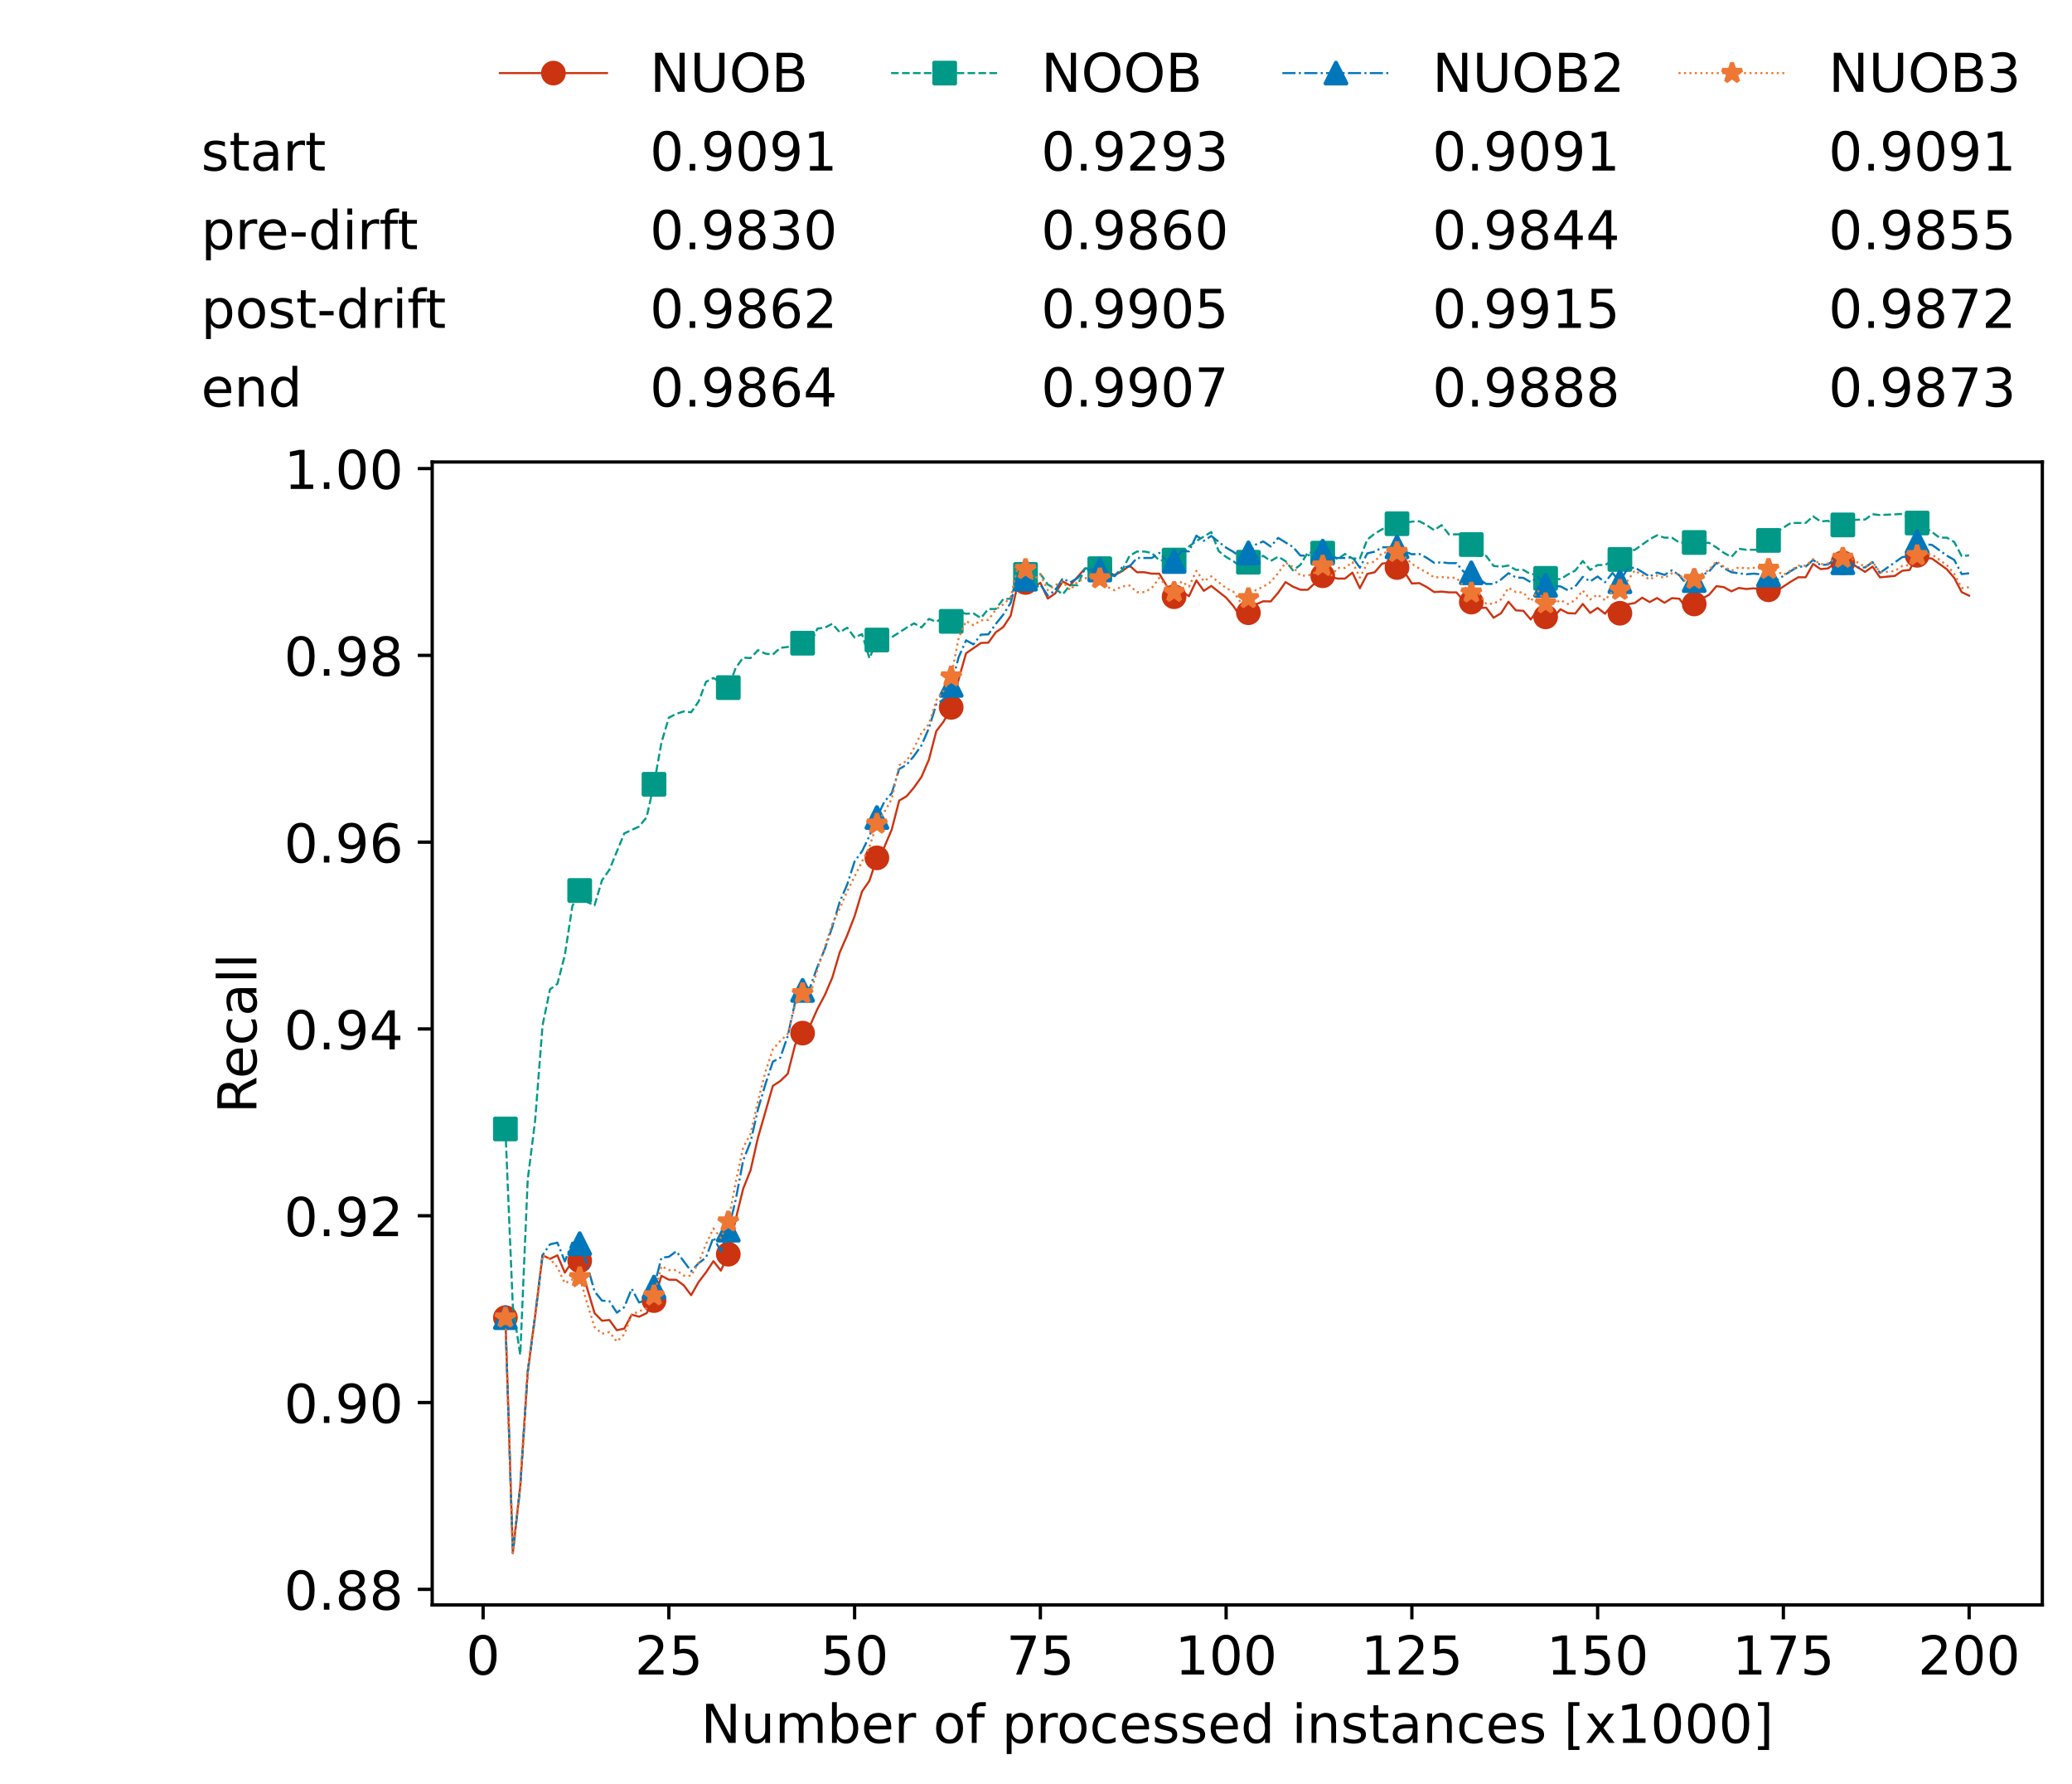 <?xml version="1.0" encoding="utf-8" standalone="no"?>
<!DOCTYPE svg PUBLIC "-//W3C//DTD SVG 1.1//EN"
  "http://www.w3.org/Graphics/SVG/1.1/DTD/svg11.dtd">
<!-- Created with matplotlib (https://matplotlib.org/) -->
<svg height="432.615pt" version="1.1" viewBox="0 0 502.65 432.615" width="502.65pt" xmlns="http://www.w3.org/2000/svg" xmlns:xlink="http://www.w3.org/1999/xlink">
 <defs>
  <style type="text/css">*{stroke-linecap:butt;stroke-linejoin:round;}</style>
 </defs>
 <g id="figure_1">
  <g id="patch_1">
   <path d="M 0 432.615 
L 502.65 432.615 
L 502.65 0 
L 0 0 
z
" style="fill:#ffffff;"/>
  </g>
  <g id="axes_1">
   <g id="patch_2">
    <path d="M 104.85 389.252 
L 495.45 389.252 
L 495.45 112.052 
L 104.85 112.052 
z
" style="fill:#ffffff;"/>
   </g>
   <g id="matplotlib.axis_1">
    <g id="xtick_1">
     <g id="line2d_1">
      <defs>
       <path d="M 0 0 
L 0 3.5 
" id="m4b97e01ed3" style="stroke:#000000;stroke-width:0.8;"/>
      </defs>
      <g>
       <use style="stroke:#000000;stroke-width:0.8;" x="117.197" xlink:href="#m4b97e01ed3" y="389.252"/>
      </g>
     </g>
     <g id="text_1">
      <!-- 0 -->
      <g transform="translate(113.061 406.13)scale(0.13 -0.13)">
       <defs>
        <path d="M 31.781 66.406 
Q 24.172 66.406 20.328 58.906 
Q 16.5 51.422 16.5 36.375 
Q 16.5 21.391 20.328 13.891 
Q 24.172 6.391 31.781 6.391 
Q 39.453 6.391 43.281 13.891 
Q 47.125 21.391 47.125 36.375 
Q 47.125 51.422 43.281 58.906 
Q 39.453 66.406 31.781 66.406 
z
M 31.781 74.219 
Q 44.047 74.219 50.516 64.516 
Q 56.984 54.828 56.984 36.375 
Q 56.984 17.969 50.516 8.266 
Q 44.047 -1.422 31.781 -1.422 
Q 19.531 -1.422 13.062 8.266 
Q 6.594 17.969 6.594 36.375 
Q 6.594 54.828 13.062 64.516 
Q 19.531 74.219 31.781 74.219 
z
" id="DejaVuSans-48"/>
       </defs>
       <use xlink:href="#DejaVuSans-48"/>
      </g>
     </g>
    </g>
    <g id="xtick_2">
     <g id="line2d_2">
      <g>
       <use style="stroke:#000000;stroke-width:0.8;" x="162.259" xlink:href="#m4b97e01ed3" y="389.252"/>
      </g>
     </g>
     <g id="text_2">
      <!-- 25 -->
      <g transform="translate(153.988 406.13)scale(0.13 -0.13)">
       <defs>
        <path d="M 19.188 8.297 
L 53.609 8.297 
L 53.609 0 
L 7.328 0 
L 7.328 8.297 
Q 12.938 14.109 22.625 23.891 
Q 32.328 33.688 34.812 36.531 
Q 39.547 41.844 41.422 45.531 
Q 43.312 49.219 43.312 52.781 
Q 43.312 58.594 39.234 62.25 
Q 35.156 65.922 28.609 65.922 
Q 23.969 65.922 18.812 64.312 
Q 13.672 62.703 7.812 59.422 
L 7.812 69.391 
Q 13.766 71.781 18.938 73 
Q 24.125 74.219 28.422 74.219 
Q 39.75 74.219 46.484 68.547 
Q 53.219 62.891 53.219 53.422 
Q 53.219 48.922 51.531 44.891 
Q 49.859 40.875 45.406 35.406 
Q 44.188 33.984 37.641 27.219 
Q 31.109 20.453 19.188 8.297 
z
" id="DejaVuSans-50"/>
        <path d="M 10.797 72.906 
L 49.516 72.906 
L 49.516 64.594 
L 19.828 64.594 
L 19.828 46.734 
Q 21.969 47.469 24.109 47.828 
Q 26.266 48.188 28.422 48.188 
Q 40.625 48.188 47.75 41.5 
Q 54.891 34.812 54.891 23.391 
Q 54.891 11.625 47.562 5.094 
Q 40.234 -1.422 26.906 -1.422 
Q 22.312 -1.422 17.547 -0.641 
Q 12.797 0.141 7.719 1.703 
L 7.719 11.625 
Q 12.109 9.234 16.797 8.062 
Q 21.484 6.891 26.703 6.891 
Q 35.156 6.891 40.078 11.328 
Q 45.016 15.766 45.016 23.391 
Q 45.016 31 40.078 35.438 
Q 35.156 39.891 26.703 39.891 
Q 22.75 39.891 18.812 39.016 
Q 14.891 38.141 10.797 36.281 
z
" id="DejaVuSans-53"/>
       </defs>
       <use xlink:href="#DejaVuSans-50"/>
       <use x="63.623" xlink:href="#DejaVuSans-53"/>
      </g>
     </g>
    </g>
    <g id="xtick_3">
     <g id="line2d_3">
      <g>
       <use style="stroke:#000000;stroke-width:0.8;" x="207.322" xlink:href="#m4b97e01ed3" y="389.252"/>
      </g>
     </g>
     <g id="text_3">
      <!-- 50 -->
      <g transform="translate(199.05 406.13)scale(0.13 -0.13)">
       <use xlink:href="#DejaVuSans-53"/>
       <use x="63.623" xlink:href="#DejaVuSans-48"/>
      </g>
     </g>
    </g>
    <g id="xtick_4">
     <g id="line2d_4">
      <g>
       <use style="stroke:#000000;stroke-width:0.8;" x="252.384" xlink:href="#m4b97e01ed3" y="389.252"/>
      </g>
     </g>
     <g id="text_4">
      <!-- 75 -->
      <g transform="translate(244.113 406.13)scale(0.13 -0.13)">
       <defs>
        <path d="M 8.203 72.906 
L 55.078 72.906 
L 55.078 68.703 
L 28.609 0 
L 18.312 0 
L 43.219 64.594 
L 8.203 64.594 
z
" id="DejaVuSans-55"/>
       </defs>
       <use xlink:href="#DejaVuSans-55"/>
       <use x="63.623" xlink:href="#DejaVuSans-53"/>
      </g>
     </g>
    </g>
    <g id="xtick_5">
     <g id="line2d_5">
      <g>
       <use style="stroke:#000000;stroke-width:0.8;" x="297.446" xlink:href="#m4b97e01ed3" y="389.252"/>
      </g>
     </g>
     <g id="text_5">
      <!-- 100 -->
      <g transform="translate(285.039 406.13)scale(0.13 -0.13)">
       <defs>
        <path d="M 12.406 8.297 
L 28.516 8.297 
L 28.516 63.922 
L 10.984 60.406 
L 10.984 69.391 
L 28.422 72.906 
L 38.281 72.906 
L 38.281 8.297 
L 54.391 8.297 
L 54.391 0 
L 12.406 0 
z
" id="DejaVuSans-49"/>
       </defs>
       <use xlink:href="#DejaVuSans-49"/>
       <use x="63.623" xlink:href="#DejaVuSans-48"/>
       <use x="127.246" xlink:href="#DejaVuSans-48"/>
      </g>
     </g>
    </g>
    <g id="xtick_6">
     <g id="line2d_6">
      <g>
       <use style="stroke:#000000;stroke-width:0.8;" x="342.509" xlink:href="#m4b97e01ed3" y="389.252"/>
      </g>
     </g>
     <g id="text_6">
      <!-- 125 -->
      <g transform="translate(330.102 406.13)scale(0.13 -0.13)">
       <use xlink:href="#DejaVuSans-49"/>
       <use x="63.623" xlink:href="#DejaVuSans-50"/>
       <use x="127.246" xlink:href="#DejaVuSans-53"/>
      </g>
     </g>
    </g>
    <g id="xtick_7">
     <g id="line2d_7">
      <g>
       <use style="stroke:#000000;stroke-width:0.8;" x="387.571" xlink:href="#m4b97e01ed3" y="389.252"/>
      </g>
     </g>
     <g id="text_7">
      <!-- 150 -->
      <g transform="translate(375.164 406.13)scale(0.13 -0.13)">
       <use xlink:href="#DejaVuSans-49"/>
       <use x="63.623" xlink:href="#DejaVuSans-53"/>
       <use x="127.246" xlink:href="#DejaVuSans-48"/>
      </g>
     </g>
    </g>
    <g id="xtick_8">
     <g id="line2d_8">
      <g>
       <use style="stroke:#000000;stroke-width:0.8;" x="432.633" xlink:href="#m4b97e01ed3" y="389.252"/>
      </g>
     </g>
     <g id="text_8">
      <!-- 175 -->
      <g transform="translate(420.226 406.13)scale(0.13 -0.13)">
       <use xlink:href="#DejaVuSans-49"/>
       <use x="63.623" xlink:href="#DejaVuSans-55"/>
       <use x="127.246" xlink:href="#DejaVuSans-53"/>
      </g>
     </g>
    </g>
    <g id="xtick_9">
     <g id="line2d_9">
      <g>
       <use style="stroke:#000000;stroke-width:0.8;" x="477.695" xlink:href="#m4b97e01ed3" y="389.252"/>
      </g>
     </g>
     <g id="text_9">
      <!-- 200 -->
      <g transform="translate(465.289 406.13)scale(0.13 -0.13)">
       <use xlink:href="#DejaVuSans-50"/>
       <use x="63.623" xlink:href="#DejaVuSans-48"/>
       <use x="127.246" xlink:href="#DejaVuSans-48"/>
      </g>
     </g>
    </g>
    <g id="text_10">
     <!-- Number of processed instances [x1000] -->
     <g transform="translate(170.025 422.711)scale(0.13 -0.13)">
      <defs>
       <path d="M 9.812 72.906 
L 23.094 72.906 
L 55.422 11.922 
L 55.422 72.906 
L 64.984 72.906 
L 64.984 0 
L 51.703 0 
L 19.391 60.984 
L 19.391 0 
L 9.812 0 
z
" id="DejaVuSans-78"/>
       <path d="M 8.5 21.578 
L 8.5 54.688 
L 17.484 54.688 
L 17.484 21.922 
Q 17.484 14.156 20.5 10.266 
Q 23.531 6.391 29.594 6.391 
Q 36.859 6.391 41.078 11.031 
Q 45.312 15.672 45.312 23.688 
L 45.312 54.688 
L 54.297 54.688 
L 54.297 0 
L 45.312 0 
L 45.312 8.406 
Q 42.047 3.422 37.719 1 
Q 33.406 -1.422 27.688 -1.422 
Q 18.266 -1.422 13.375 4.438 
Q 8.5 10.297 8.5 21.578 
z
M 31.109 56 
z
" id="DejaVuSans-117"/>
       <path d="M 52 44.188 
Q 55.375 50.25 60.062 53.125 
Q 64.75 56 71.094 56 
Q 79.641 56 84.281 50.016 
Q 88.922 44.047 88.922 33.016 
L 88.922 0 
L 79.891 0 
L 79.891 32.719 
Q 79.891 40.578 77.094 44.375 
Q 74.312 48.188 68.609 48.188 
Q 61.625 48.188 57.562 43.547 
Q 53.516 38.922 53.516 30.906 
L 53.516 0 
L 44.484 0 
L 44.484 32.719 
Q 44.484 40.625 41.703 44.406 
Q 38.922 48.188 33.109 48.188 
Q 26.219 48.188 22.156 43.531 
Q 18.109 38.875 18.109 30.906 
L 18.109 0 
L 9.078 0 
L 9.078 54.688 
L 18.109 54.688 
L 18.109 46.188 
Q 21.188 51.219 25.484 53.609 
Q 29.781 56 35.688 56 
Q 41.656 56 45.828 52.969 
Q 50 49.953 52 44.188 
z
" id="DejaVuSans-109"/>
       <path d="M 48.688 27.297 
Q 48.688 37.203 44.609 42.844 
Q 40.531 48.484 33.406 48.484 
Q 26.266 48.484 22.188 42.844 
Q 18.109 37.203 18.109 27.297 
Q 18.109 17.391 22.188 11.75 
Q 26.266 6.109 33.406 6.109 
Q 40.531 6.109 44.609 11.75 
Q 48.688 17.391 48.688 27.297 
z
M 18.109 46.391 
Q 20.953 51.266 25.266 53.625 
Q 29.594 56 35.594 56 
Q 45.562 56 51.781 48.094 
Q 58.016 40.188 58.016 27.297 
Q 58.016 14.406 51.781 6.484 
Q 45.562 -1.422 35.594 -1.422 
Q 29.594 -1.422 25.266 0.953 
Q 20.953 3.328 18.109 8.203 
L 18.109 0 
L 9.078 0 
L 9.078 75.984 
L 18.109 75.984 
z
" id="DejaVuSans-98"/>
       <path d="M 56.203 29.594 
L 56.203 25.203 
L 14.891 25.203 
Q 15.484 15.922 20.484 11.062 
Q 25.484 6.203 34.422 6.203 
Q 39.594 6.203 44.453 7.469 
Q 49.312 8.734 54.109 11.281 
L 54.109 2.781 
Q 49.266 0.734 44.188 -0.344 
Q 39.109 -1.422 33.891 -1.422 
Q 20.797 -1.422 13.156 6.188 
Q 5.516 13.812 5.516 26.812 
Q 5.516 40.234 12.766 48.109 
Q 20.016 56 32.328 56 
Q 43.359 56 49.781 48.891 
Q 56.203 41.797 56.203 29.594 
z
M 47.219 32.234 
Q 47.125 39.594 43.094 43.984 
Q 39.062 48.391 32.422 48.391 
Q 24.906 48.391 20.391 44.141 
Q 15.875 39.891 15.188 32.172 
z
" id="DejaVuSans-101"/>
       <path d="M 41.109 46.297 
Q 39.594 47.172 37.812 47.578 
Q 36.031 48 33.891 48 
Q 26.266 48 22.188 43.047 
Q 18.109 38.094 18.109 28.812 
L 18.109 0 
L 9.078 0 
L 9.078 54.688 
L 18.109 54.688 
L 18.109 46.188 
Q 20.953 51.172 25.484 53.578 
Q 30.031 56 36.531 56 
Q 37.453 56 38.578 55.875 
Q 39.703 55.766 41.062 55.516 
z
" id="DejaVuSans-114"/>
       <path id="DejaVuSans-32"/>
       <path d="M 30.609 48.391 
Q 23.391 48.391 19.188 42.75 
Q 14.984 37.109 14.984 27.297 
Q 14.984 17.484 19.156 11.844 
Q 23.344 6.203 30.609 6.203 
Q 37.797 6.203 41.984 11.859 
Q 46.188 17.531 46.188 27.297 
Q 46.188 37.016 41.984 42.703 
Q 37.797 48.391 30.609 48.391 
z
M 30.609 56 
Q 42.328 56 49.016 48.375 
Q 55.719 40.766 55.719 27.297 
Q 55.719 13.875 49.016 6.219 
Q 42.328 -1.422 30.609 -1.422 
Q 18.844 -1.422 12.172 6.219 
Q 5.516 13.875 5.516 27.297 
Q 5.516 40.766 12.172 48.375 
Q 18.844 56 30.609 56 
z
" id="DejaVuSans-111"/>
       <path d="M 37.109 75.984 
L 37.109 68.5 
L 28.516 68.5 
Q 23.688 68.5 21.797 66.547 
Q 19.922 64.594 19.922 59.516 
L 19.922 54.688 
L 34.719 54.688 
L 34.719 47.703 
L 19.922 47.703 
L 19.922 0 
L 10.891 0 
L 10.891 47.703 
L 2.297 47.703 
L 2.297 54.688 
L 10.891 54.688 
L 10.891 58.5 
Q 10.891 67.625 15.141 71.797 
Q 19.391 75.984 28.609 75.984 
z
" id="DejaVuSans-102"/>
       <path d="M 18.109 8.203 
L 18.109 -20.797 
L 9.078 -20.797 
L 9.078 54.688 
L 18.109 54.688 
L 18.109 46.391 
Q 20.953 51.266 25.266 53.625 
Q 29.594 56 35.594 56 
Q 45.562 56 51.781 48.094 
Q 58.016 40.188 58.016 27.297 
Q 58.016 14.406 51.781 6.484 
Q 45.562 -1.422 35.594 -1.422 
Q 29.594 -1.422 25.266 0.953 
Q 20.953 3.328 18.109 8.203 
z
M 48.688 27.297 
Q 48.688 37.203 44.609 42.844 
Q 40.531 48.484 33.406 48.484 
Q 26.266 48.484 22.188 42.844 
Q 18.109 37.203 18.109 27.297 
Q 18.109 17.391 22.188 11.75 
Q 26.266 6.109 33.406 6.109 
Q 40.531 6.109 44.609 11.75 
Q 48.688 17.391 48.688 27.297 
z
" id="DejaVuSans-112"/>
       <path d="M 48.781 52.594 
L 48.781 44.188 
Q 44.969 46.297 41.141 47.344 
Q 37.312 48.391 33.406 48.391 
Q 24.656 48.391 19.812 42.844 
Q 14.984 37.312 14.984 27.297 
Q 14.984 17.281 19.812 11.734 
Q 24.656 6.203 33.406 6.203 
Q 37.312 6.203 41.141 7.25 
Q 44.969 8.297 48.781 10.406 
L 48.781 2.094 
Q 45.016 0.344 40.984 -0.531 
Q 36.969 -1.422 32.422 -1.422 
Q 20.062 -1.422 12.781 6.344 
Q 5.516 14.109 5.516 27.297 
Q 5.516 40.672 12.859 48.328 
Q 20.219 56 33.016 56 
Q 37.156 56 41.109 55.141 
Q 45.062 54.297 48.781 52.594 
z
" id="DejaVuSans-99"/>
       <path d="M 44.281 53.078 
L 44.281 44.578 
Q 40.484 46.531 36.375 47.5 
Q 32.281 48.484 27.875 48.484 
Q 21.188 48.484 17.844 46.438 
Q 14.5 44.391 14.5 40.281 
Q 14.5 37.156 16.891 35.375 
Q 19.281 33.594 26.516 31.984 
L 29.594 31.297 
Q 39.156 29.25 43.188 25.516 
Q 47.219 21.781 47.219 15.094 
Q 47.219 7.469 41.188 3.016 
Q 35.156 -1.422 24.609 -1.422 
Q 20.219 -1.422 15.453 -0.562 
Q 10.688 0.297 5.422 2 
L 5.422 11.281 
Q 10.406 8.688 15.234 7.391 
Q 20.062 6.109 24.812 6.109 
Q 31.156 6.109 34.562 8.281 
Q 37.984 10.453 37.984 14.406 
Q 37.984 18.062 35.516 20.016 
Q 33.062 21.969 24.703 23.781 
L 21.578 24.516 
Q 13.234 26.266 9.516 29.906 
Q 5.812 33.547 5.812 39.891 
Q 5.812 47.609 11.281 51.797 
Q 16.75 56 26.812 56 
Q 31.781 56 36.172 55.266 
Q 40.578 54.547 44.281 53.078 
z
" id="DejaVuSans-115"/>
       <path d="M 45.406 46.391 
L 45.406 75.984 
L 54.391 75.984 
L 54.391 0 
L 45.406 0 
L 45.406 8.203 
Q 42.578 3.328 38.25 0.953 
Q 33.938 -1.422 27.875 -1.422 
Q 17.969 -1.422 11.734 6.484 
Q 5.516 14.406 5.516 27.297 
Q 5.516 40.188 11.734 48.094 
Q 17.969 56 27.875 56 
Q 33.938 56 38.25 53.625 
Q 42.578 51.266 45.406 46.391 
z
M 14.797 27.297 
Q 14.797 17.391 18.875 11.75 
Q 22.953 6.109 30.078 6.109 
Q 37.203 6.109 41.297 11.75 
Q 45.406 17.391 45.406 27.297 
Q 45.406 37.203 41.297 42.844 
Q 37.203 48.484 30.078 48.484 
Q 22.953 48.484 18.875 42.844 
Q 14.797 37.203 14.797 27.297 
z
" id="DejaVuSans-100"/>
       <path d="M 9.422 54.688 
L 18.406 54.688 
L 18.406 0 
L 9.422 0 
z
M 9.422 75.984 
L 18.406 75.984 
L 18.406 64.594 
L 9.422 64.594 
z
" id="DejaVuSans-105"/>
       <path d="M 54.891 33.016 
L 54.891 0 
L 45.906 0 
L 45.906 32.719 
Q 45.906 40.484 42.875 44.328 
Q 39.844 48.188 33.797 48.188 
Q 26.516 48.188 22.312 43.547 
Q 18.109 38.922 18.109 30.906 
L 18.109 0 
L 9.078 0 
L 9.078 54.688 
L 18.109 54.688 
L 18.109 46.188 
Q 21.344 51.125 25.703 53.562 
Q 30.078 56 35.797 56 
Q 45.219 56 50.047 50.172 
Q 54.891 44.344 54.891 33.016 
z
" id="DejaVuSans-110"/>
       <path d="M 18.312 70.219 
L 18.312 54.688 
L 36.812 54.688 
L 36.812 47.703 
L 18.312 47.703 
L 18.312 18.016 
Q 18.312 11.328 20.141 9.422 
Q 21.969 7.516 27.594 7.516 
L 36.812 7.516 
L 36.812 0 
L 27.594 0 
Q 17.188 0 13.234 3.875 
Q 9.281 7.766 9.281 18.016 
L 9.281 47.703 
L 2.688 47.703 
L 2.688 54.688 
L 9.281 54.688 
L 9.281 70.219 
z
" id="DejaVuSans-116"/>
       <path d="M 34.281 27.484 
Q 23.391 27.484 19.188 25 
Q 14.984 22.516 14.984 16.5 
Q 14.984 11.719 18.141 8.906 
Q 21.297 6.109 26.703 6.109 
Q 34.188 6.109 38.703 11.406 
Q 43.219 16.703 43.219 25.484 
L 43.219 27.484 
z
M 52.203 31.203 
L 52.203 0 
L 43.219 0 
L 43.219 8.297 
Q 40.141 3.328 35.547 0.953 
Q 30.953 -1.422 24.312 -1.422 
Q 15.922 -1.422 10.953 3.297 
Q 6 8.016 6 15.922 
Q 6 25.141 12.172 29.828 
Q 18.359 34.516 30.609 34.516 
L 43.219 34.516 
L 43.219 35.406 
Q 43.219 41.609 39.141 45 
Q 35.062 48.391 27.688 48.391 
Q 23 48.391 18.547 47.266 
Q 14.109 46.141 10.016 43.891 
L 10.016 52.203 
Q 14.938 54.109 19.578 55.047 
Q 24.219 56 28.609 56 
Q 40.484 56 46.344 49.844 
Q 52.203 43.703 52.203 31.203 
z
" id="DejaVuSans-97"/>
       <path d="M 8.594 75.984 
L 29.297 75.984 
L 29.297 69 
L 17.578 69 
L 17.578 -6.203 
L 29.297 -6.203 
L 29.297 -13.188 
L 8.594 -13.188 
z
" id="DejaVuSans-91"/>
       <path d="M 54.891 54.688 
L 35.109 28.078 
L 55.906 0 
L 45.312 0 
L 29.391 21.484 
L 13.484 0 
L 2.875 0 
L 24.125 28.609 
L 4.688 54.688 
L 15.281 54.688 
L 29.781 35.203 
L 44.281 54.688 
z
" id="DejaVuSans-120"/>
       <path d="M 30.422 75.984 
L 30.422 -13.188 
L 9.719 -13.188 
L 9.719 -6.203 
L 21.391 -6.203 
L 21.391 69 
L 9.719 69 
L 9.719 75.984 
z
" id="DejaVuSans-93"/>
      </defs>
      <use xlink:href="#DejaVuSans-78"/>
      <use x="74.805" xlink:href="#DejaVuSans-117"/>
      <use x="138.184" xlink:href="#DejaVuSans-109"/>
      <use x="235.596" xlink:href="#DejaVuSans-98"/>
      <use x="299.072" xlink:href="#DejaVuSans-101"/>
      <use x="360.596" xlink:href="#DejaVuSans-114"/>
      <use x="401.709" xlink:href="#DejaVuSans-32"/>
      <use x="433.496" xlink:href="#DejaVuSans-111"/>
      <use x="494.678" xlink:href="#DejaVuSans-102"/>
      <use x="529.883" xlink:href="#DejaVuSans-32"/>
      <use x="561.67" xlink:href="#DejaVuSans-112"/>
      <use x="625.146" xlink:href="#DejaVuSans-114"/>
      <use x="664.01" xlink:href="#DejaVuSans-111"/>
      <use x="725.191" xlink:href="#DejaVuSans-99"/>
      <use x="780.172" xlink:href="#DejaVuSans-101"/>
      <use x="841.695" xlink:href="#DejaVuSans-115"/>
      <use x="893.795" xlink:href="#DejaVuSans-115"/>
      <use x="945.895" xlink:href="#DejaVuSans-101"/>
      <use x="1007.418" xlink:href="#DejaVuSans-100"/>
      <use x="1070.895" xlink:href="#DejaVuSans-32"/>
      <use x="1102.682" xlink:href="#DejaVuSans-105"/>
      <use x="1130.465" xlink:href="#DejaVuSans-110"/>
      <use x="1193.844" xlink:href="#DejaVuSans-115"/>
      <use x="1245.943" xlink:href="#DejaVuSans-116"/>
      <use x="1285.152" xlink:href="#DejaVuSans-97"/>
      <use x="1346.432" xlink:href="#DejaVuSans-110"/>
      <use x="1409.811" xlink:href="#DejaVuSans-99"/>
      <use x="1464.791" xlink:href="#DejaVuSans-101"/>
      <use x="1526.314" xlink:href="#DejaVuSans-115"/>
      <use x="1578.414" xlink:href="#DejaVuSans-32"/>
      <use x="1610.201" xlink:href="#DejaVuSans-91"/>
      <use x="1649.215" xlink:href="#DejaVuSans-120"/>
      <use x="1708.395" xlink:href="#DejaVuSans-49"/>
      <use x="1772.018" xlink:href="#DejaVuSans-48"/>
      <use x="1835.641" xlink:href="#DejaVuSans-48"/>
      <use x="1899.264" xlink:href="#DejaVuSans-48"/>
      <use x="1962.887" xlink:href="#DejaVuSans-93"/>
     </g>
    </g>
   </g>
   <g id="matplotlib.axis_2">
    <g id="ytick_1">
     <g id="line2d_10">
      <defs>
       <path d="M 0 0 
L -3.5 0 
" id="mae067eb1de" style="stroke:#000000;stroke-width:0.8;"/>
      </defs>
      <g>
       <use style="stroke:#000000;stroke-width:0.8;" x="104.85" xlink:href="#mae067eb1de" y="385.471"/>
      </g>
     </g>
     <g id="text_11">
      <!-- 0.88 -->
      <g transform="translate(68.905 390.41)scale(0.13 -0.13)">
       <defs>
        <path d="M 10.688 12.406 
L 21 12.406 
L 21 0 
L 10.688 0 
z
" id="DejaVuSans-46"/>
        <path d="M 31.781 34.625 
Q 24.75 34.625 20.719 30.859 
Q 16.703 27.094 16.703 20.516 
Q 16.703 13.922 20.719 10.156 
Q 24.75 6.391 31.781 6.391 
Q 38.812 6.391 42.859 10.172 
Q 46.922 13.969 46.922 20.516 
Q 46.922 27.094 42.891 30.859 
Q 38.875 34.625 31.781 34.625 
z
M 21.922 38.812 
Q 15.578 40.375 12.031 44.719 
Q 8.5 49.078 8.5 55.328 
Q 8.5 64.062 14.719 69.141 
Q 20.953 74.219 31.781 74.219 
Q 42.672 74.219 48.875 69.141 
Q 55.078 64.062 55.078 55.328 
Q 55.078 49.078 51.531 44.719 
Q 48 40.375 41.703 38.812 
Q 48.828 37.156 52.797 32.312 
Q 56.781 27.484 56.781 20.516 
Q 56.781 9.906 50.312 4.234 
Q 43.844 -1.422 31.781 -1.422 
Q 19.734 -1.422 13.25 4.234 
Q 6.781 9.906 6.781 20.516 
Q 6.781 27.484 10.781 32.312 
Q 14.797 37.156 21.922 38.812 
z
M 18.312 54.391 
Q 18.312 48.734 21.844 45.562 
Q 25.391 42.391 31.781 42.391 
Q 38.141 42.391 41.719 45.562 
Q 45.312 48.734 45.312 54.391 
Q 45.312 60.062 41.719 63.234 
Q 38.141 66.406 31.781 66.406 
Q 25.391 66.406 21.844 63.234 
Q 18.312 60.062 18.312 54.391 
z
" id="DejaVuSans-56"/>
       </defs>
       <use xlink:href="#DejaVuSans-48"/>
       <use x="63.623" xlink:href="#DejaVuSans-46"/>
       <use x="95.41" xlink:href="#DejaVuSans-56"/>
       <use x="159.033" xlink:href="#DejaVuSans-56"/>
      </g>
     </g>
    </g>
    <g id="ytick_2">
     <g id="line2d_11">
      <g>
       <use style="stroke:#000000;stroke-width:0.8;" x="104.85" xlink:href="#mae067eb1de" y="340.167"/>
      </g>
     </g>
     <g id="text_12">
      <!-- 0.90 -->
      <g transform="translate(68.905 345.106)scale(0.13 -0.13)">
       <defs>
        <path d="M 10.984 1.516 
L 10.984 10.5 
Q 14.703 8.734 18.5 7.812 
Q 22.312 6.891 25.984 6.891 
Q 35.75 6.891 40.891 13.453 
Q 46.047 20.016 46.781 33.406 
Q 43.953 29.203 39.594 26.953 
Q 35.25 24.703 29.984 24.703 
Q 19.047 24.703 12.672 31.312 
Q 6.297 37.938 6.297 49.422 
Q 6.297 60.641 12.938 67.422 
Q 19.578 74.219 30.609 74.219 
Q 43.266 74.219 49.922 64.516 
Q 56.594 54.828 56.594 36.375 
Q 56.594 19.141 48.406 8.859 
Q 40.234 -1.422 26.422 -1.422 
Q 22.703 -1.422 18.891 -0.688 
Q 15.094 0.047 10.984 1.516 
z
M 30.609 32.422 
Q 37.25 32.422 41.125 36.953 
Q 45.016 41.5 45.016 49.422 
Q 45.016 57.281 41.125 61.844 
Q 37.25 66.406 30.609 66.406 
Q 23.969 66.406 20.094 61.844 
Q 16.219 57.281 16.219 49.422 
Q 16.219 41.5 20.094 36.953 
Q 23.969 32.422 30.609 32.422 
z
" id="DejaVuSans-57"/>
       </defs>
       <use xlink:href="#DejaVuSans-48"/>
       <use x="63.623" xlink:href="#DejaVuSans-46"/>
       <use x="95.41" xlink:href="#DejaVuSans-57"/>
       <use x="159.033" xlink:href="#DejaVuSans-48"/>
      </g>
     </g>
    </g>
    <g id="ytick_3">
     <g id="line2d_12">
      <g>
       <use style="stroke:#000000;stroke-width:0.8;" x="104.85" xlink:href="#mae067eb1de" y="294.863"/>
      </g>
     </g>
     <g id="text_13">
      <!-- 0.92 -->
      <g transform="translate(68.905 299.802)scale(0.13 -0.13)">
       <use xlink:href="#DejaVuSans-48"/>
       <use x="63.623" xlink:href="#DejaVuSans-46"/>
       <use x="95.41" xlink:href="#DejaVuSans-57"/>
       <use x="159.033" xlink:href="#DejaVuSans-50"/>
      </g>
     </g>
    </g>
    <g id="ytick_4">
     <g id="line2d_13">
      <g>
       <use style="stroke:#000000;stroke-width:0.8;" x="104.85" xlink:href="#mae067eb1de" y="249.558"/>
      </g>
     </g>
     <g id="text_14">
      <!-- 0.94 -->
      <g transform="translate(68.905 254.497)scale(0.13 -0.13)">
       <defs>
        <path d="M 37.797 64.312 
L 12.891 25.391 
L 37.797 25.391 
z
M 35.203 72.906 
L 47.609 72.906 
L 47.609 25.391 
L 58.016 25.391 
L 58.016 17.188 
L 47.609 17.188 
L 47.609 0 
L 37.797 0 
L 37.797 17.188 
L 4.891 17.188 
L 4.891 26.703 
z
" id="DejaVuSans-52"/>
       </defs>
       <use xlink:href="#DejaVuSans-48"/>
       <use x="63.623" xlink:href="#DejaVuSans-46"/>
       <use x="95.41" xlink:href="#DejaVuSans-57"/>
       <use x="159.033" xlink:href="#DejaVuSans-52"/>
      </g>
     </g>
    </g>
    <g id="ytick_5">
     <g id="line2d_14">
      <g>
       <use style="stroke:#000000;stroke-width:0.8;" x="104.85" xlink:href="#mae067eb1de" y="204.254"/>
      </g>
     </g>
     <g id="text_15">
      <!-- 0.96 -->
      <g transform="translate(68.905 209.193)scale(0.13 -0.13)">
       <defs>
        <path d="M 33.016 40.375 
Q 26.375 40.375 22.484 35.828 
Q 18.609 31.297 18.609 23.391 
Q 18.609 15.531 22.484 10.953 
Q 26.375 6.391 33.016 6.391 
Q 39.656 6.391 43.531 10.953 
Q 47.406 15.531 47.406 23.391 
Q 47.406 31.297 43.531 35.828 
Q 39.656 40.375 33.016 40.375 
z
M 52.594 71.297 
L 52.594 62.312 
Q 48.875 64.062 45.094 64.984 
Q 41.312 65.922 37.594 65.922 
Q 27.828 65.922 22.672 59.328 
Q 17.531 52.734 16.797 39.406 
Q 19.672 43.656 24.016 45.922 
Q 28.375 48.188 33.594 48.188 
Q 44.578 48.188 50.953 41.516 
Q 57.328 34.859 57.328 23.391 
Q 57.328 12.156 50.688 5.359 
Q 44.047 -1.422 33.016 -1.422 
Q 20.359 -1.422 13.672 8.266 
Q 6.984 17.969 6.984 36.375 
Q 6.984 53.656 15.188 63.938 
Q 23.391 74.219 37.203 74.219 
Q 40.922 74.219 44.703 73.484 
Q 48.484 72.75 52.594 71.297 
z
" id="DejaVuSans-54"/>
       </defs>
       <use xlink:href="#DejaVuSans-48"/>
       <use x="63.623" xlink:href="#DejaVuSans-46"/>
       <use x="95.41" xlink:href="#DejaVuSans-57"/>
       <use x="159.033" xlink:href="#DejaVuSans-54"/>
      </g>
     </g>
    </g>
    <g id="ytick_6">
     <g id="line2d_15">
      <g>
       <use style="stroke:#000000;stroke-width:0.8;" x="104.85" xlink:href="#mae067eb1de" y="158.95"/>
      </g>
     </g>
     <g id="text_16">
      <!-- 0.98 -->
      <g transform="translate(68.905 163.889)scale(0.13 -0.13)">
       <use xlink:href="#DejaVuSans-48"/>
       <use x="63.623" xlink:href="#DejaVuSans-46"/>
       <use x="95.41" xlink:href="#DejaVuSans-57"/>
       <use x="159.033" xlink:href="#DejaVuSans-56"/>
      </g>
     </g>
    </g>
    <g id="ytick_7">
     <g id="line2d_16">
      <g>
       <use style="stroke:#000000;stroke-width:0.8;" x="104.85" xlink:href="#mae067eb1de" y="113.646"/>
      </g>
     </g>
     <g id="text_17">
      <!-- 1.00 -->
      <g transform="translate(68.905 118.585)scale(0.13 -0.13)">
       <use xlink:href="#DejaVuSans-49"/>
       <use x="63.623" xlink:href="#DejaVuSans-46"/>
       <use x="95.41" xlink:href="#DejaVuSans-48"/>
       <use x="159.033" xlink:href="#DejaVuSans-48"/>
      </g>
     </g>
    </g>
    <g id="text_18">
     <!-- Recall -->
     <g transform="translate(62.201 270.044)rotate(-90)scale(0.13 -0.13)">
      <defs>
       <path d="M 44.391 34.188 
Q 47.562 33.109 50.562 29.594 
Q 53.562 26.078 56.594 19.922 
L 66.609 0 
L 56 0 
L 46.688 18.703 
Q 43.062 26.031 39.672 28.422 
Q 36.281 30.812 30.422 30.812 
L 19.672 30.812 
L 19.672 0 
L 9.812 0 
L 9.812 72.906 
L 32.078 72.906 
Q 44.578 72.906 50.734 67.672 
Q 56.891 62.453 56.891 51.906 
Q 56.891 45.016 53.688 40.469 
Q 50.484 35.938 44.391 34.188 
z
M 19.672 64.797 
L 19.672 38.922 
L 32.078 38.922 
Q 39.203 38.922 42.844 42.219 
Q 46.484 45.516 46.484 51.906 
Q 46.484 58.297 42.844 61.547 
Q 39.203 64.797 32.078 64.797 
z
" id="DejaVuSans-82"/>
       <path d="M 9.422 75.984 
L 18.406 75.984 
L 18.406 0 
L 9.422 0 
z
" id="DejaVuSans-108"/>
      </defs>
      <use xlink:href="#DejaVuSans-82"/>
      <use x="64.982" xlink:href="#DejaVuSans-101"/>
      <use x="126.506" xlink:href="#DejaVuSans-99"/>
      <use x="181.486" xlink:href="#DejaVuSans-97"/>
      <use x="242.766" xlink:href="#DejaVuSans-108"/>
      <use x="270.549" xlink:href="#DejaVuSans-108"/>
     </g>
    </g>
   </g>
   <g id="line2d_17"/>
   <g id="line2d_18"/>
   <g id="line2d_19"/>
   <g id="line2d_20"/>
   <g id="line2d_21"/>
   <g id="line2d_22">
    <path clip-path="url(#pbe6265fb51)" d="M 122.605 319.574 
L 124.407 376.652 
L 126.21 360.516 
L 128.012 332.777 
L 129.815 319.153 
L 131.617 304.43 
L 133.419 305.314 
L 135.222 304.47 
L 137.024 308.667 
L 138.827 305.944 
L 140.629 305.784 
L 142.432 312.424 
L 144.234 318.47 
L 146.037 320.319 
L 147.839 320.146 
L 149.642 322.628 
L 151.444 322.232 
L 153.247 318.852 
L 155.049 319.346 
L 156.852 318.499 
L 158.654 315.432 
L 160.457 309.422 
L 162.259 310.368 
L 164.062 310.395 
L 165.864 311.728 
L 167.667 314.128 
L 169.469 310.942 
L 171.272 308.59 
L 173.074 305.873 
L 174.877 308.168 
L 176.679 304.193 
L 178.482 295.658 
L 180.284 288.324 
L 182.087 283.794 
L 183.889 275.878 
L 187.494 263.343 
L 189.297 262.191 
L 191.099 260.432 
L 192.902 253.353 
L 194.704 250.566 
L 196.507 248.745 
L 198.309 244.692 
L 200.112 241.302 
L 201.914 237.089 
L 203.717 230.988 
L 205.519 226.842 
L 207.322 222.191 
L 209.124 216.208 
L 210.927 213.613 
L 212.729 208.061 
L 214.532 205.44 
L 216.334 201.171 
L 218.137 194.165 
L 219.939 193.122 
L 221.742 190.969 
L 223.544 188.426 
L 225.347 184.232 
L 227.149 177.302 
L 228.952 174.942 
L 230.754 171.559 
L 232.557 164.734 
L 234.359 158.443 
L 237.964 155.945 
L 239.767 155.865 
L 241.569 153.348 
L 243.372 152.091 
L 245.174 149.361 
L 246.976 141.271 
L 248.779 141.271 
L 250.581 142.611 
L 252.384 141.348 
L 254.186 145.166 
L 255.989 143.921 
L 257.791 141.032 
L 259.594 141.981 
L 263.199 137.899 
L 266.804 137.974 
L 268.606 138.648 
L 270.409 139.473 
L 272.211 138.54 
L 274.014 137.171 
L 275.816 138.786 
L 277.619 138.786 
L 279.421 139.133 
L 281.224 139.133 
L 283.026 142.063 
L 284.829 144.728 
L 286.631 143.337 
L 288.434 144.599 
L 290.236 140.782 
L 292.039 143.299 
L 293.841 142.106 
L 297.446 144.948 
L 299.249 147.045 
L 301.051 149.742 
L 302.854 148.609 
L 304.656 146.587 
L 306.459 145.828 
L 308.261 145.868 
L 310.064 143.77 
L 311.866 141.177 
L 313.669 142.287 
L 315.471 143.033 
L 317.274 143.033 
L 320.879 139.645 
L 322.681 139.926 
L 324.484 140.326 
L 326.286 140.326 
L 328.089 138.887 
L 329.891 142.663 
L 331.694 139.195 
L 333.496 138.791 
L 335.299 136.694 
L 337.101 136.487 
L 340.706 138.721 
L 342.509 141.518 
L 344.311 141.429 
L 346.114 142.38 
L 347.916 143.592 
L 349.719 143.484 
L 351.521 143.671 
L 353.324 143.671 
L 355.126 145.802 
L 356.928 146.022 
L 358.731 147.475 
L 360.533 147.384 
L 362.336 149.82 
L 364.138 148.742 
L 365.941 145.943 
L 367.743 148.04 
L 369.546 148.132 
L 371.348 150.249 
L 373.151 147.76 
L 374.953 149.611 
L 376.756 149.763 
L 378.558 147.768 
L 380.361 148.709 
L 382.163 148.787 
L 383.966 146.476 
L 385.768 148.649 
L 387.571 147.452 
L 389.373 148.85 
L 391.176 146.591 
L 392.978 148.73 
L 394.781 146.581 
L 396.583 146.25 
L 398.386 144.958 
L 400.188 146.027 
L 401.991 145.05 
L 403.793 146.189 
L 405.596 145.068 
L 407.398 145.216 
L 409.201 147.551 
L 411.003 146.48 
L 412.806 145.249 
L 414.608 144.255 
L 416.411 142.157 
L 418.213 142.415 
L 420.016 143.417 
L 421.818 142.601 
L 423.621 142.85 
L 425.423 142.696 
L 429.028 143.043 
L 430.831 143.433 
L 434.436 141.076 
L 436.238 140.007 
L 438.041 140.007 
L 439.843 136.771 
L 441.646 138.03 
L 443.448 137.862 
L 445.251 136.556 
L 448.856 136.492 
L 452.461 138.701 
L 454.263 137.414 
L 456.066 140.027 
L 459.671 139.672 
L 461.473 138.428 
L 463.276 138.222 
L 465.078 134.683 
L 466.881 135.304 
L 468.683 135.466 
L 472.288 138.062 
L 474.09 140.179 
L 475.893 143.611 
L 477.695 144.47 
L 477.695 144.47 
" style="fill:none;stroke:#cc3311;stroke-linecap:square;stroke-width:0.5;"/>
    <defs>
     <path d="M 0 2.5 
C 0.663 2.5 1.299 2.237 1.768 1.768 
C 2.237 1.299 2.5 0.663 2.5 0 
C 2.5 -0.663 2.237 -1.299 1.768 -1.768 
C 1.299 -2.237 0.663 -2.5 0 -2.5 
C -0.663 -2.5 -1.299 -2.237 -1.768 -1.768 
C -2.237 -1.299 -2.5 -0.663 -2.5 0 
C -2.5 0.663 -2.237 1.299 -1.768 1.768 
C -1.299 2.237 -0.663 2.5 0 2.5 
z
" id="ma40ce50a67" style="stroke:#cc3311;"/>
    </defs>
    <g clip-path="url(#pbe6265fb51)">
     <use style="fill:#cc3311;stroke:#cc3311;" x="122.605" xlink:href="#ma40ce50a67" y="319.574"/>
     <use style="fill:#cc3311;stroke:#cc3311;" x="140.629" xlink:href="#ma40ce50a67" y="305.784"/>
     <use style="fill:#cc3311;stroke:#cc3311;" x="158.654" xlink:href="#ma40ce50a67" y="315.432"/>
     <use style="fill:#cc3311;stroke:#cc3311;" x="176.679" xlink:href="#ma40ce50a67" y="304.193"/>
     <use style="fill:#cc3311;stroke:#cc3311;" x="194.704" xlink:href="#ma40ce50a67" y="250.566"/>
     <use style="fill:#cc3311;stroke:#cc3311;" x="212.729" xlink:href="#ma40ce50a67" y="208.061"/>
     <use style="fill:#cc3311;stroke:#cc3311;" x="230.754" xlink:href="#ma40ce50a67" y="171.559"/>
     <use style="fill:#cc3311;stroke:#cc3311;" x="248.779" xlink:href="#ma40ce50a67" y="141.271"/>
     <use style="fill:#cc3311;stroke:#cc3311;" x="266.804" xlink:href="#ma40ce50a67" y="137.974"/>
     <use style="fill:#cc3311;stroke:#cc3311;" x="284.829" xlink:href="#ma40ce50a67" y="144.728"/>
     <use style="fill:#cc3311;stroke:#cc3311;" x="302.854" xlink:href="#ma40ce50a67" y="148.609"/>
     <use style="fill:#cc3311;stroke:#cc3311;" x="320.879" xlink:href="#ma40ce50a67" y="139.645"/>
     <use style="fill:#cc3311;stroke:#cc3311;" x="338.904" xlink:href="#ma40ce50a67" y="137.642"/>
     <use style="fill:#cc3311;stroke:#cc3311;" x="356.928" xlink:href="#ma40ce50a67" y="146.022"/>
     <use style="fill:#cc3311;stroke:#cc3311;" x="374.953" xlink:href="#ma40ce50a67" y="149.611"/>
     <use style="fill:#cc3311;stroke:#cc3311;" x="392.978" xlink:href="#ma40ce50a67" y="148.73"/>
     <use style="fill:#cc3311;stroke:#cc3311;" x="411.003" xlink:href="#ma40ce50a67" y="146.48"/>
     <use style="fill:#cc3311;stroke:#cc3311;" x="429.028" xlink:href="#ma40ce50a67" y="143.043"/>
     <use style="fill:#cc3311;stroke:#cc3311;" x="447.053" xlink:href="#ma40ce50a67" y="136.492"/>
     <use style="fill:#cc3311;stroke:#cc3311;" x="465.078" xlink:href="#ma40ce50a67" y="134.683"/>
    </g>
   </g>
   <g id="line2d_23"/>
   <g id="line2d_24"/>
   <g id="line2d_25"/>
   <g id="line2d_26"/>
   <g id="line2d_27">
    <path clip-path="url(#pbe6265fb51)" d="M 122.605 273.812 
L 124.407 316.838 
L 126.21 328.588 
L 128.012 286.179 
L 129.815 271.807 
L 131.617 248.702 
L 133.419 239.96 
L 135.222 238.618 
L 137.024 231.659 
L 138.827 219.858 
L 140.629 215.976 
L 142.432 218.774 
L 144.234 219.578 
L 146.037 213.509 
L 147.839 210.933 
L 151.444 202.126 
L 155.049 200.465 
L 156.852 198.221 
L 158.654 190.213 
L 160.457 180.123 
L 162.259 174.039 
L 164.062 173.138 
L 165.864 172.546 
L 167.667 172.749 
L 169.469 170.166 
L 171.272 165.373 
L 173.074 164.433 
L 174.877 165.502 
L 176.679 166.768 
L 178.482 161.995 
L 180.284 159.483 
L 182.087 159.602 
L 183.889 157.685 
L 185.692 158.532 
L 187.494 158.739 
L 189.297 157.124 
L 191.099 156.911 
L 192.902 155.994 
L 194.704 155.994 
L 196.507 156.108 
L 198.309 152.448 
L 200.112 152.228 
L 201.914 151.289 
L 203.717 153.345 
L 205.519 152.235 
L 207.322 154.614 
L 209.124 153.801 
L 210.927 159.666 
L 212.729 155.225 
L 214.532 154.42 
L 216.334 154.551 
L 219.939 152.239 
L 221.742 151.181 
L 223.544 152.184 
L 225.347 150.106 
L 227.149 150.823 
L 228.952 149.644 
L 230.754 150.702 
L 232.557 148.367 
L 234.359 148.854 
L 236.162 148.778 
L 237.964 149.898 
L 239.767 147.701 
L 241.569 147.701 
L 243.372 145.322 
L 245.174 145.188 
L 246.976 139.303 
L 248.779 139.303 
L 250.581 140.602 
L 252.384 139.209 
L 254.186 141.754 
L 255.989 142.793 
L 257.791 144.157 
L 259.594 141.936 
L 261.396 141.936 
L 263.199 137.855 
L 266.804 137.929 
L 268.606 139.951 
L 270.409 139.444 
L 272.211 138.375 
L 274.014 134.801 
L 275.816 133.762 
L 277.619 133.762 
L 279.421 134.11 
L 281.224 135.912 
L 284.829 135.84 
L 286.631 134.515 
L 288.434 132.511 
L 290.236 131.238 
L 293.841 129.032 
L 295.644 133.655 
L 297.446 135.089 
L 299.249 136.138 
L 301.051 137.486 
L 302.854 136.353 
L 306.459 134.816 
L 308.261 136.061 
L 310.064 135.012 
L 311.866 136.112 
L 313.669 138.333 
L 315.471 137 
L 317.274 133.967 
L 319.076 134.158 
L 320.879 134.158 
L 322.681 134.298 
L 324.484 135.631 
L 326.286 134.358 
L 328.089 135.437 
L 329.891 135.477 
L 331.694 130.854 
L 333.496 129.421 
L 335.299 128.372 
L 337.101 127.024 
L 338.904 127.024 
L 340.706 126.858 
L 342.509 126.508 
L 344.311 126.419 
L 346.114 127.371 
L 347.916 128.583 
L 349.719 127.364 
L 351.521 129.63 
L 355.126 129.561 
L 356.928 132.078 
L 358.731 134.864 
L 360.533 134.819 
L 362.336 137.255 
L 364.138 137.449 
L 365.941 137.167 
L 367.743 138.215 
L 369.546 138.215 
L 371.348 139.274 
L 373.151 139.274 
L 374.953 140.276 
L 378.558 140.479 
L 380.361 139.324 
L 382.163 138.372 
L 383.966 136.061 
L 385.768 138.234 
L 387.571 137.037 
L 389.373 137.037 
L 391.176 135.937 
L 392.978 135.686 
L 394.781 133.537 
L 396.583 133.371 
L 400.188 130.807 
L 401.991 129.831 
L 403.793 130.4 
L 405.596 130.4 
L 407.398 131.607 
L 414.608 131.651 
L 416.411 132.795 
L 418.213 134.083 
L 420.016 135.085 
L 421.818 133.089 
L 423.621 133.338 
L 427.226 133.338 
L 429.028 131.072 
L 430.831 129.103 
L 434.436 126.837 
L 438.041 126.837 
L 439.843 125.219 
L 441.646 126.478 
L 443.448 126.31 
L 445.251 127.339 
L 447.053 127.307 
L 448.856 126.103 
L 452.461 126 
L 454.263 124.713 
L 456.066 124.916 
L 461.473 124.652 
L 466.881 127.84 
L 468.683 129.032 
L 470.485 130.397 
L 472.288 130.397 
L 474.09 131.455 
L 475.893 134.888 
L 477.695 134.688 
L 477.695 134.688 
" style="fill:none;stroke:#009988;stroke-dasharray:1.85,0.8;stroke-dashoffset:0;stroke-width:0.5;"/>
    <defs>
     <path d="M -2.5 2.5 
L 2.5 2.5 
L 2.5 -2.5 
L -2.5 -2.5 
z
" id="m2eb997c831" style="stroke:#009988;stroke-linejoin:miter;"/>
    </defs>
    <g clip-path="url(#pbe6265fb51)">
     <use style="fill:#009988;stroke:#009988;stroke-linejoin:miter;" x="122.605" xlink:href="#m2eb997c831" y="273.812"/>
     <use style="fill:#009988;stroke:#009988;stroke-linejoin:miter;" x="140.629" xlink:href="#m2eb997c831" y="215.976"/>
     <use style="fill:#009988;stroke:#009988;stroke-linejoin:miter;" x="158.654" xlink:href="#m2eb997c831" y="190.213"/>
     <use style="fill:#009988;stroke:#009988;stroke-linejoin:miter;" x="176.679" xlink:href="#m2eb997c831" y="166.768"/>
     <use style="fill:#009988;stroke:#009988;stroke-linejoin:miter;" x="194.704" xlink:href="#m2eb997c831" y="155.994"/>
     <use style="fill:#009988;stroke:#009988;stroke-linejoin:miter;" x="212.729" xlink:href="#m2eb997c831" y="155.225"/>
     <use style="fill:#009988;stroke:#009988;stroke-linejoin:miter;" x="230.754" xlink:href="#m2eb997c831" y="150.702"/>
     <use style="fill:#009988;stroke:#009988;stroke-linejoin:miter;" x="248.779" xlink:href="#m2eb997c831" y="139.303"/>
     <use style="fill:#009988;stroke:#009988;stroke-linejoin:miter;" x="266.804" xlink:href="#m2eb997c831" y="137.929"/>
     <use style="fill:#009988;stroke:#009988;stroke-linejoin:miter;" x="284.829" xlink:href="#m2eb997c831" y="135.84"/>
     <use style="fill:#009988;stroke:#009988;stroke-linejoin:miter;" x="302.854" xlink:href="#m2eb997c831" y="136.353"/>
     <use style="fill:#009988;stroke:#009988;stroke-linejoin:miter;" x="320.879" xlink:href="#m2eb997c831" y="134.158"/>
     <use style="fill:#009988;stroke:#009988;stroke-linejoin:miter;" x="338.904" xlink:href="#m2eb997c831" y="127.024"/>
     <use style="fill:#009988;stroke:#009988;stroke-linejoin:miter;" x="356.928" xlink:href="#m2eb997c831" y="132.078"/>
     <use style="fill:#009988;stroke:#009988;stroke-linejoin:miter;" x="374.953" xlink:href="#m2eb997c831" y="140.276"/>
     <use style="fill:#009988;stroke:#009988;stroke-linejoin:miter;" x="392.978" xlink:href="#m2eb997c831" y="135.686"/>
     <use style="fill:#009988;stroke:#009988;stroke-linejoin:miter;" x="411.003" xlink:href="#m2eb997c831" y="131.572"/>
     <use style="fill:#009988;stroke:#009988;stroke-linejoin:miter;" x="429.028" xlink:href="#m2eb997c831" y="131.072"/>
     <use style="fill:#009988;stroke:#009988;stroke-linejoin:miter;" x="447.053" xlink:href="#m2eb997c831" y="127.307"/>
     <use style="fill:#009988;stroke:#009988;stroke-linejoin:miter;" x="465.078" xlink:href="#m2eb997c831" y="126.847"/>
    </g>
   </g>
   <g id="line2d_28"/>
   <g id="line2d_29"/>
   <g id="line2d_30"/>
   <g id="line2d_31"/>
   <g id="line2d_32">
    <path clip-path="url(#pbe6265fb51)" d="M 122.605 319.574 
L 124.407 376.652 
L 126.21 360.516 
L 128.012 332.777 
L 129.815 319.153 
L 131.617 304.43 
L 133.419 301.797 
L 135.222 301.392 
L 137.024 305.931 
L 138.827 301.385 
L 140.629 301.639 
L 142.432 306.737 
L 144.234 313.22 
L 146.037 315.445 
L 147.839 315.596 
L 149.642 318.363 
L 151.444 317.028 
L 153.247 312.569 
L 155.049 315.904 
L 156.852 315.229 
L 158.654 312.162 
L 160.457 305.041 
L 162.259 304.82 
L 164.062 303.482 
L 167.667 308.326 
L 169.469 306.37 
L 171.272 305.004 
L 173.074 300.108 
L 174.877 303.452 
L 176.679 298.367 
L 178.482 290.965 
L 180.284 281.452 
L 182.087 276.922 
L 183.889 269.007 
L 185.692 262.93 
L 187.494 257.482 
L 189.297 256.522 
L 191.099 251.258 
L 192.902 242.999 
L 194.704 240.211 
L 196.507 239.502 
L 198.309 234.438 
L 200.112 230.124 
L 201.914 224.801 
L 203.717 218.7 
L 205.519 214.554 
L 207.322 208.918 
L 209.124 206.477 
L 210.927 202.727 
L 212.729 198.285 
L 214.532 194.447 
L 216.334 192.356 
L 218.137 186.518 
L 219.939 185.474 
L 221.742 183.321 
L 223.544 180.778 
L 225.347 176.603 
L 227.149 170.794 
L 228.952 169.614 
L 230.754 166.231 
L 232.557 159.406 
L 234.359 155.293 
L 236.162 156.286 
L 237.964 153.927 
L 239.767 153.848 
L 241.569 151.331 
L 243.372 149.088 
L 245.174 146.226 
L 246.976 139.291 
L 248.779 140.483 
L 250.581 143.041 
L 252.384 141.778 
L 254.186 144.428 
L 255.989 143.184 
L 257.791 140.294 
L 259.594 141.243 
L 261.396 140.223 
L 263.199 138.182 
L 266.804 138.256 
L 268.606 138.93 
L 270.409 139.755 
L 272.211 137.618 
L 274.014 137.404 
L 275.816 135.326 
L 279.421 135.326 
L 281.224 134.095 
L 283.026 136.048 
L 284.829 136.188 
L 286.631 133.605 
L 288.434 133.735 
L 290.236 129.917 
L 292.039 131.176 
L 293.841 129.984 
L 297.446 132.825 
L 299.249 133.874 
L 301.051 135.222 
L 302.854 134.09 
L 304.656 132.067 
L 306.459 131.308 
L 308.261 132.553 
L 310.064 130.455 
L 313.669 132.665 
L 315.471 134.743 
L 317.274 134.743 
L 319.076 133.958 
L 320.879 133.665 
L 322.681 135.138 
L 324.484 135.338 
L 326.286 135.338 
L 328.089 135.158 
L 329.891 137.675 
L 331.694 134.207 
L 333.496 133.803 
L 335.299 132.755 
L 338.904 132.651 
L 340.706 133.73 
L 342.509 134.429 
L 344.311 134.34 
L 346.114 135.292 
L 347.916 136.504 
L 349.719 136.395 
L 351.521 136.582 
L 353.324 136.582 
L 355.126 138.714 
L 356.928 138.933 
L 358.731 140.387 
L 360.533 141.628 
L 362.336 141.628 
L 364.138 140.55 
L 365.941 139.009 
L 367.743 140.058 
L 369.546 140.15 
L 371.348 141.208 
L 373.151 139.963 
L 374.953 141.968 
L 378.558 142.222 
L 380.361 143.164 
L 382.163 142.212 
L 383.966 139.901 
L 385.768 141.015 
L 387.571 139.819 
L 389.373 141.217 
L 391.176 138.957 
L 392.978 141.097 
L 394.781 137.963 
L 396.583 137.632 
L 400.188 139.844 
L 401.991 138.868 
L 403.793 139.437 
L 405.596 138.316 
L 407.398 139.522 
L 409.201 141.858 
L 411.003 140.821 
L 412.806 139.59 
L 414.608 138.596 
L 416.411 136.498 
L 418.213 137.785 
L 420.016 138.788 
L 423.621 139.279 
L 425.423 139.125 
L 429.028 139.472 
L 430.831 140.847 
L 434.436 138.49 
L 436.238 137.421 
L 438.041 137.421 
L 439.843 135.803 
L 441.646 137.062 
L 443.448 136.894 
L 445.251 135.588 
L 447.053 136.492 
L 448.856 136.492 
L 450.658 137.623 
L 452.461 137.623 
L 454.263 136.336 
L 456.066 138.948 
L 461.473 135.116 
L 463.276 134.91 
L 465.078 131.371 
L 466.881 131.992 
L 468.683 132.154 
L 472.288 134.75 
L 474.09 135.809 
L 475.893 139.241 
L 477.695 139.041 
L 477.695 139.041 
" style="fill:none;stroke:#0077bb;stroke-dasharray:3.2,0.8,0.5,0.8;stroke-dashoffset:0;stroke-width:0.5;"/>
    <defs>
     <path d="M 0 -2.5 
L -2.5 2.5 
L 2.5 2.5 
z
" id="me15ec3484e" style="stroke:#0077bb;stroke-linejoin:miter;"/>
    </defs>
    <g clip-path="url(#pbe6265fb51)">
     <use style="fill:#0077bb;stroke:#0077bb;stroke-linejoin:miter;" x="122.605" xlink:href="#me15ec3484e" y="319.574"/>
     <use style="fill:#0077bb;stroke:#0077bb;stroke-linejoin:miter;" x="140.629" xlink:href="#me15ec3484e" y="301.639"/>
     <use style="fill:#0077bb;stroke:#0077bb;stroke-linejoin:miter;" x="158.654" xlink:href="#me15ec3484e" y="312.162"/>
     <use style="fill:#0077bb;stroke:#0077bb;stroke-linejoin:miter;" x="176.679" xlink:href="#me15ec3484e" y="298.367"/>
     <use style="fill:#0077bb;stroke:#0077bb;stroke-linejoin:miter;" x="194.704" xlink:href="#me15ec3484e" y="240.211"/>
     <use style="fill:#0077bb;stroke:#0077bb;stroke-linejoin:miter;" x="212.729" xlink:href="#me15ec3484e" y="198.285"/>
     <use style="fill:#0077bb;stroke:#0077bb;stroke-linejoin:miter;" x="230.754" xlink:href="#me15ec3484e" y="166.231"/>
     <use style="fill:#0077bb;stroke:#0077bb;stroke-linejoin:miter;" x="248.779" xlink:href="#me15ec3484e" y="140.483"/>
     <use style="fill:#0077bb;stroke:#0077bb;stroke-linejoin:miter;" x="266.804" xlink:href="#me15ec3484e" y="138.256"/>
     <use style="fill:#0077bb;stroke:#0077bb;stroke-linejoin:miter;" x="284.829" xlink:href="#me15ec3484e" y="136.188"/>
     <use style="fill:#0077bb;stroke:#0077bb;stroke-linejoin:miter;" x="302.854" xlink:href="#me15ec3484e" y="134.09"/>
     <use style="fill:#0077bb;stroke:#0077bb;stroke-linejoin:miter;" x="320.879" xlink:href="#me15ec3484e" y="133.665"/>
     <use style="fill:#0077bb;stroke:#0077bb;stroke-linejoin:miter;" x="338.904" xlink:href="#me15ec3484e" y="132.651"/>
     <use style="fill:#0077bb;stroke:#0077bb;stroke-linejoin:miter;" x="356.928" xlink:href="#me15ec3484e" y="138.933"/>
     <use style="fill:#0077bb;stroke:#0077bb;stroke-linejoin:miter;" x="374.953" xlink:href="#me15ec3484e" y="141.968"/>
     <use style="fill:#0077bb;stroke:#0077bb;stroke-linejoin:miter;" x="392.978" xlink:href="#me15ec3484e" y="141.097"/>
     <use style="fill:#0077bb;stroke:#0077bb;stroke-linejoin:miter;" x="411.003" xlink:href="#me15ec3484e" y="140.821"/>
     <use style="fill:#0077bb;stroke:#0077bb;stroke-linejoin:miter;" x="429.028" xlink:href="#me15ec3484e" y="139.472"/>
     <use style="fill:#0077bb;stroke:#0077bb;stroke-linejoin:miter;" x="447.053" xlink:href="#me15ec3484e" y="136.492"/>
     <use style="fill:#0077bb;stroke:#0077bb;stroke-linejoin:miter;" x="465.078" xlink:href="#me15ec3484e" y="131.371"/>
    </g>
   </g>
   <g id="line2d_33"/>
   <g id="line2d_34"/>
   <g id="line2d_35"/>
   <g id="line2d_36"/>
   <g id="line2d_37">
    <path clip-path="url(#pbe6265fb51)" d="M 122.605 319.574 
L 124.407 376.652 
L 126.21 360.516 
L 128.012 332.777 
L 129.815 319.153 
L 131.617 304.43 
L 133.419 305.314 
L 135.222 307.359 
L 137.024 311.235 
L 138.827 310.353 
L 140.629 309.792 
L 142.432 316.098 
L 144.234 321.861 
L 146.037 323.469 
L 147.839 323.085 
L 149.642 325.384 
L 151.444 323.636 
L 153.247 318.809 
L 156.852 317.269 
L 158.654 314.202 
L 160.457 307.081 
L 162.259 308.028 
L 164.062 308.055 
L 165.864 309.387 
L 167.667 309.428 
L 169.469 306.242 
L 171.272 301.749 
L 173.074 297.943 
L 174.877 300.258 
L 176.679 296.283 
L 178.482 286.737 
L 180.284 278.314 
L 182.087 274.951 
L 183.889 267.036 
L 185.692 259.92 
L 187.494 254.473 
L 189.297 252.473 
L 191.099 250.785 
L 192.902 243.707 
L 194.704 240.919 
L 196.507 241.377 
L 198.309 235.146 
L 201.914 224.086 
L 203.717 220.345 
L 205.519 216.199 
L 210.927 205.34 
L 212.729 199.788 
L 214.532 196.961 
L 216.334 193.781 
L 218.137 185.607 
L 219.939 184.564 
L 221.742 181.409 
L 223.544 177.756 
L 225.347 175.64 
L 227.149 169.831 
L 228.952 167.471 
L 230.754 164.088 
L 232.557 154.747 
L 234.359 150.635 
L 236.162 151.628 
L 237.964 150.436 
L 239.767 150.357 
L 241.569 147.84 
L 243.372 146.582 
L 245.174 144.951 
L 246.976 136.86 
L 248.779 138.053 
L 250.581 140.61 
L 252.384 139.347 
L 254.186 143.165 
L 255.989 141.92 
L 257.791 141.072 
L 259.594 143.131 
L 261.396 141.09 
L 263.199 140.23 
L 266.804 140.304 
L 268.606 142.326 
L 270.409 143.151 
L 272.211 142.219 
L 274.014 142.005 
L 275.816 143.62 
L 277.619 143.62 
L 279.421 142.635 
L 281.224 140.173 
L 283.026 142.126 
L 284.829 143.598 
L 286.631 141.015 
L 288.434 142.278 
L 290.236 138.46 
L 292.039 140.977 
L 293.841 139.785 
L 297.446 142.627 
L 299.249 143.544 
L 301.051 146.241 
L 302.854 145.108 
L 304.656 143.086 
L 306.459 142.327 
L 308.261 141.122 
L 310.064 139.024 
L 311.866 136.431 
L 313.669 137.541 
L 315.471 139.619 
L 317.274 139.619 
L 319.076 138.834 
L 320.879 137.208 
L 322.681 140.014 
L 324.484 137.748 
L 326.286 137.748 
L 328.089 136.31 
L 329.891 140.086 
L 331.694 136.618 
L 333.496 136.214 
L 335.299 134.117 
L 337.101 133.909 
L 338.904 133.909 
L 340.706 134.988 
L 342.509 136.736 
L 344.311 137.892 
L 346.114 138.843 
L 347.916 140.055 
L 349.719 139.947 
L 351.521 140.134 
L 353.324 140.134 
L 355.126 142.265 
L 356.928 143.743 
L 358.731 143.864 
L 360.533 146.439 
L 362.336 146.439 
L 364.138 145.36 
L 365.941 142.561 
L 367.743 143.61 
L 369.546 143.701 
L 371.348 145.818 
L 373.151 143.329 
L 374.953 146.336 
L 376.756 146.488 
L 378.558 145.542 
L 380.361 146.483 
L 382.163 145.531 
L 383.966 143.22 
L 385.768 145.393 
L 387.571 144.197 
L 389.373 145.595 
L 391.176 143.335 
L 392.978 143.083 
L 394.781 140.935 
L 396.583 138.36 
L 400.188 140.573 
L 401.991 139.597 
L 403.793 140.166 
L 405.596 139.045 
L 407.398 139.193 
L 409.201 141.528 
L 411.003 140.457 
L 412.806 139.226 
L 414.608 138.232 
L 416.411 136.134 
L 418.213 137.421 
L 420.016 138.424 
L 421.818 137.608 
L 423.621 137.856 
L 425.423 137.703 
L 430.831 138.392 
L 432.633 139.422 
L 436.238 137.209 
L 438.041 137.209 
L 439.843 135.591 
L 441.646 136.85 
L 443.448 136.682 
L 445.251 135.376 
L 448.856 135.312 
L 452.461 137.521 
L 454.263 136.234 
L 456.066 138.847 
L 459.671 138.492 
L 461.473 137.248 
L 463.276 137.042 
L 465.078 134.683 
L 466.881 134.31 
L 468.683 134.473 
L 472.288 137.068 
L 474.09 139.185 
L 475.893 142.617 
L 477.695 142.418 
L 477.695 142.418 
" style="fill:none;stroke:#ee7733;stroke-dasharray:0.5,0.825;stroke-dashoffset:0;stroke-width:0.5;"/>
    <defs>
     <path d="M 0 -2.5 
L -0.561 -0.773 
L -2.378 -0.773 
L -0.908 0.295 
L -1.469 2.023 
L -0 0.955 
L 1.469 2.023 
L 0.908 0.295 
L 2.378 -0.773 
L 0.561 -0.773 
z
" id="m1f550358b4" style="stroke:#ee7733;stroke-linejoin:bevel;"/>
    </defs>
    <g clip-path="url(#pbe6265fb51)">
     <use style="fill:#ee7733;stroke:#ee7733;stroke-linejoin:bevel;" x="122.605" xlink:href="#m1f550358b4" y="319.574"/>
     <use style="fill:#ee7733;stroke:#ee7733;stroke-linejoin:bevel;" x="140.629" xlink:href="#m1f550358b4" y="309.792"/>
     <use style="fill:#ee7733;stroke:#ee7733;stroke-linejoin:bevel;" x="158.654" xlink:href="#m1f550358b4" y="314.202"/>
     <use style="fill:#ee7733;stroke:#ee7733;stroke-linejoin:bevel;" x="176.679" xlink:href="#m1f550358b4" y="296.283"/>
     <use style="fill:#ee7733;stroke:#ee7733;stroke-linejoin:bevel;" x="194.704" xlink:href="#m1f550358b4" y="240.919"/>
     <use style="fill:#ee7733;stroke:#ee7733;stroke-linejoin:bevel;" x="212.729" xlink:href="#m1f550358b4" y="199.788"/>
     <use style="fill:#ee7733;stroke:#ee7733;stroke-linejoin:bevel;" x="230.754" xlink:href="#m1f550358b4" y="164.088"/>
     <use style="fill:#ee7733;stroke:#ee7733;stroke-linejoin:bevel;" x="248.779" xlink:href="#m1f550358b4" y="138.053"/>
     <use style="fill:#ee7733;stroke:#ee7733;stroke-linejoin:bevel;" x="266.804" xlink:href="#m1f550358b4" y="140.304"/>
     <use style="fill:#ee7733;stroke:#ee7733;stroke-linejoin:bevel;" x="284.829" xlink:href="#m1f550358b4" y="143.598"/>
     <use style="fill:#ee7733;stroke:#ee7733;stroke-linejoin:bevel;" x="302.854" xlink:href="#m1f550358b4" y="145.108"/>
     <use style="fill:#ee7733;stroke:#ee7733;stroke-linejoin:bevel;" x="320.879" xlink:href="#m1f550358b4" y="137.208"/>
     <use style="fill:#ee7733;stroke:#ee7733;stroke-linejoin:bevel;" x="338.904" xlink:href="#m1f550358b4" y="133.909"/>
     <use style="fill:#ee7733;stroke:#ee7733;stroke-linejoin:bevel;" x="356.928" xlink:href="#m1f550358b4" y="143.743"/>
     <use style="fill:#ee7733;stroke:#ee7733;stroke-linejoin:bevel;" x="374.953" xlink:href="#m1f550358b4" y="146.336"/>
     <use style="fill:#ee7733;stroke:#ee7733;stroke-linejoin:bevel;" x="392.978" xlink:href="#m1f550358b4" y="143.083"/>
     <use style="fill:#ee7733;stroke:#ee7733;stroke-linejoin:bevel;" x="411.003" xlink:href="#m1f550358b4" y="140.457"/>
     <use style="fill:#ee7733;stroke:#ee7733;stroke-linejoin:bevel;" x="429.028" xlink:href="#m1f550358b4" y="138.002"/>
     <use style="fill:#ee7733;stroke:#ee7733;stroke-linejoin:bevel;" x="447.053" xlink:href="#m1f550358b4" y="135.312"/>
     <use style="fill:#ee7733;stroke:#ee7733;stroke-linejoin:bevel;" x="465.078" xlink:href="#m1f550358b4" y="134.683"/>
    </g>
   </g>
   <g id="line2d_38"/>
   <g id="line2d_39"/>
   <g id="line2d_40"/>
   <g id="line2d_41"/>
   <g id="patch_3">
    <path d="M 104.85 389.252 
L 104.85 112.052 
" style="fill:none;stroke:#000000;stroke-linecap:square;stroke-linejoin:miter;stroke-width:0.8;"/>
   </g>
   <g id="patch_4">
    <path d="M 495.45 389.252 
L 495.45 112.052 
" style="fill:none;stroke:#000000;stroke-linecap:square;stroke-linejoin:miter;stroke-width:0.8;"/>
   </g>
   <g id="patch_5">
    <path d="M 104.85 389.252 
L 495.45 389.252 
" style="fill:none;stroke:#000000;stroke-linecap:square;stroke-linejoin:miter;stroke-width:0.8;"/>
   </g>
   <g id="patch_6">
    <path d="M 104.85 112.052 
L 495.45 112.052 
" style="fill:none;stroke:#000000;stroke-linecap:square;stroke-linejoin:miter;stroke-width:0.8;"/>
   </g>
   <g id="legend_1">
    <g id="line2d_42"/>
    <g id="line2d_43"/>
    <g id="text_19">
     <!--   -->
     <g transform="translate(48.8 22.278)scale(0.13 -0.13)">
      <use xlink:href="#DejaVuSans-32"/>
     </g>
    </g>
    <g id="line2d_44"/>
    <g id="line2d_45"/>
    <g id="text_20">
     <!-- start -->
     <g transform="translate(48.8 41.36)scale(0.13 -0.13)">
      <use xlink:href="#DejaVuSans-115"/>
      <use x="52.1" xlink:href="#DejaVuSans-116"/>
      <use x="91.309" xlink:href="#DejaVuSans-97"/>
      <use x="152.588" xlink:href="#DejaVuSans-114"/>
      <use x="193.701" xlink:href="#DejaVuSans-116"/>
     </g>
    </g>
    <g id="line2d_46"/>
    <g id="line2d_47"/>
    <g id="text_21">
     <!-- pre-dirft -->
     <g transform="translate(48.8 60.441)scale(0.13 -0.13)">
      <defs>
       <path d="M 4.891 31.391 
L 31.203 31.391 
L 31.203 23.391 
L 4.891 23.391 
z
" id="DejaVuSans-45"/>
      </defs>
      <use xlink:href="#DejaVuSans-112"/>
      <use x="63.477" xlink:href="#DejaVuSans-114"/>
      <use x="102.34" xlink:href="#DejaVuSans-101"/>
      <use x="163.863" xlink:href="#DejaVuSans-45"/>
      <use x="199.947" xlink:href="#DejaVuSans-100"/>
      <use x="263.424" xlink:href="#DejaVuSans-105"/>
      <use x="291.207" xlink:href="#DejaVuSans-114"/>
      <use x="332.32" xlink:href="#DejaVuSans-102"/>
      <use x="365.775" xlink:href="#DejaVuSans-116"/>
     </g>
    </g>
    <g id="line2d_48"/>
    <g id="line2d_49"/>
    <g id="text_22">
     <!-- post-drift -->
     <g transform="translate(48.8 79.523)scale(0.13 -0.13)">
      <use xlink:href="#DejaVuSans-112"/>
      <use x="63.477" xlink:href="#DejaVuSans-111"/>
      <use x="124.658" xlink:href="#DejaVuSans-115"/>
      <use x="176.758" xlink:href="#DejaVuSans-116"/>
      <use x="215.967" xlink:href="#DejaVuSans-45"/>
      <use x="252.051" xlink:href="#DejaVuSans-100"/>
      <use x="315.527" xlink:href="#DejaVuSans-114"/>
      <use x="356.641" xlink:href="#DejaVuSans-105"/>
      <use x="384.424" xlink:href="#DejaVuSans-102"/>
      <use x="417.879" xlink:href="#DejaVuSans-116"/>
     </g>
    </g>
    <g id="line2d_50"/>
    <g id="line2d_51"/>
    <g id="text_23">
     <!-- end -->
     <g transform="translate(48.8 98.604)scale(0.13 -0.13)">
      <use xlink:href="#DejaVuSans-101"/>
      <use x="61.523" xlink:href="#DejaVuSans-110"/>
      <use x="124.902" xlink:href="#DejaVuSans-100"/>
     </g>
    </g>
    <g id="line2d_52">
     <path d="M 121.252 17.728 
L 147.252 17.728 
" style="fill:none;stroke:#cc3311;stroke-linecap:square;stroke-width:0.5;"/>
    </g>
    <g id="line2d_53">
     <g>
      <use style="fill:#cc3311;stroke:#cc3311;" x="134.252" xlink:href="#ma40ce50a67" y="17.728"/>
     </g>
    </g>
    <g id="text_24">
     <!-- NUOB -->
     <g transform="translate(157.652 22.278)scale(0.13 -0.13)">
      <defs>
       <path d="M 8.688 72.906 
L 18.609 72.906 
L 18.609 28.609 
Q 18.609 16.891 22.844 11.734 
Q 27.094 6.594 36.625 6.594 
Q 46.094 6.594 50.344 11.734 
Q 54.594 16.891 54.594 28.609 
L 54.594 72.906 
L 64.5 72.906 
L 64.5 27.391 
Q 64.5 13.141 57.438 5.859 
Q 50.391 -1.422 36.625 -1.422 
Q 22.797 -1.422 15.734 5.859 
Q 8.688 13.141 8.688 27.391 
z
" id="DejaVuSans-85"/>
       <path d="M 39.406 66.219 
Q 28.656 66.219 22.328 58.203 
Q 16.016 50.203 16.016 36.375 
Q 16.016 22.609 22.328 14.594 
Q 28.656 6.594 39.406 6.594 
Q 50.141 6.594 56.422 14.594 
Q 62.703 22.609 62.703 36.375 
Q 62.703 50.203 56.422 58.203 
Q 50.141 66.219 39.406 66.219 
z
M 39.406 74.219 
Q 54.734 74.219 63.906 63.938 
Q 73.094 53.656 73.094 36.375 
Q 73.094 19.141 63.906 8.859 
Q 54.734 -1.422 39.406 -1.422 
Q 24.031 -1.422 14.812 8.828 
Q 5.609 19.094 5.609 36.375 
Q 5.609 53.656 14.812 63.938 
Q 24.031 74.219 39.406 74.219 
z
" id="DejaVuSans-79"/>
       <path d="M 19.672 34.812 
L 19.672 8.109 
L 35.5 8.109 
Q 43.453 8.109 47.281 11.406 
Q 51.125 14.703 51.125 21.484 
Q 51.125 28.328 47.281 31.562 
Q 43.453 34.812 35.5 34.812 
z
M 19.672 64.797 
L 19.672 42.828 
L 34.281 42.828 
Q 41.5 42.828 45.031 45.531 
Q 48.578 48.25 48.578 53.812 
Q 48.578 59.328 45.031 62.062 
Q 41.5 64.797 34.281 64.797 
z
M 9.812 72.906 
L 35.016 72.906 
Q 46.297 72.906 52.391 68.219 
Q 58.5 63.531 58.5 54.891 
Q 58.5 48.188 55.375 44.234 
Q 52.25 40.281 46.188 39.312 
Q 53.469 37.75 57.5 32.781 
Q 61.531 27.828 61.531 20.406 
Q 61.531 10.641 54.891 5.312 
Q 48.25 0 35.984 0 
L 9.812 0 
z
" id="DejaVuSans-66"/>
      </defs>
      <use xlink:href="#DejaVuSans-78"/>
      <use x="74.805" xlink:href="#DejaVuSans-85"/>
      <use x="147.998" xlink:href="#DejaVuSans-79"/>
      <use x="226.709" xlink:href="#DejaVuSans-66"/>
     </g>
    </g>
    <g id="line2d_54"/>
    <g id="line2d_55"/>
    <g id="text_25">
     <!-- 0.9091 -->
     <g transform="translate(157.652 41.36)scale(0.13 -0.13)">
      <use xlink:href="#DejaVuSans-48"/>
      <use x="63.623" xlink:href="#DejaVuSans-46"/>
      <use x="95.41" xlink:href="#DejaVuSans-57"/>
      <use x="159.033" xlink:href="#DejaVuSans-48"/>
      <use x="222.656" xlink:href="#DejaVuSans-57"/>
      <use x="286.279" xlink:href="#DejaVuSans-49"/>
     </g>
    </g>
    <g id="line2d_56"/>
    <g id="line2d_57"/>
    <g id="text_26">
     <!-- 0.9830 -->
     <g transform="translate(157.652 60.441)scale(0.13 -0.13)">
      <defs>
       <path d="M 40.578 39.312 
Q 47.656 37.797 51.625 33 
Q 55.609 28.219 55.609 21.188 
Q 55.609 10.406 48.188 4.484 
Q 40.766 -1.422 27.094 -1.422 
Q 22.516 -1.422 17.656 -0.516 
Q 12.797 0.391 7.625 2.203 
L 7.625 11.719 
Q 11.719 9.328 16.594 8.109 
Q 21.484 6.891 26.812 6.891 
Q 36.078 6.891 40.938 10.547 
Q 45.797 14.203 45.797 21.188 
Q 45.797 27.641 41.281 31.266 
Q 36.766 34.906 28.719 34.906 
L 20.219 34.906 
L 20.219 43.016 
L 29.109 43.016 
Q 36.375 43.016 40.234 45.922 
Q 44.094 48.828 44.094 54.297 
Q 44.094 59.906 40.109 62.906 
Q 36.141 65.922 28.719 65.922 
Q 24.656 65.922 20.016 65.031 
Q 15.375 64.156 9.812 62.312 
L 9.812 71.094 
Q 15.438 72.656 20.344 73.438 
Q 25.25 74.219 29.594 74.219 
Q 40.828 74.219 47.359 69.109 
Q 53.906 64.016 53.906 55.328 
Q 53.906 49.266 50.438 45.094 
Q 46.969 40.922 40.578 39.312 
z
" id="DejaVuSans-51"/>
      </defs>
      <use xlink:href="#DejaVuSans-48"/>
      <use x="63.623" xlink:href="#DejaVuSans-46"/>
      <use x="95.41" xlink:href="#DejaVuSans-57"/>
      <use x="159.033" xlink:href="#DejaVuSans-56"/>
      <use x="222.656" xlink:href="#DejaVuSans-51"/>
      <use x="286.279" xlink:href="#DejaVuSans-48"/>
     </g>
    </g>
    <g id="line2d_58"/>
    <g id="line2d_59"/>
    <g id="text_27">
     <!-- 0.9862 -->
     <g transform="translate(157.652 79.523)scale(0.13 -0.13)">
      <use xlink:href="#DejaVuSans-48"/>
      <use x="63.623" xlink:href="#DejaVuSans-46"/>
      <use x="95.41" xlink:href="#DejaVuSans-57"/>
      <use x="159.033" xlink:href="#DejaVuSans-56"/>
      <use x="222.656" xlink:href="#DejaVuSans-54"/>
      <use x="286.279" xlink:href="#DejaVuSans-50"/>
     </g>
    </g>
    <g id="line2d_60"/>
    <g id="line2d_61"/>
    <g id="text_28">
     <!-- 0.9864 -->
     <g transform="translate(157.652 98.604)scale(0.13 -0.13)">
      <use xlink:href="#DejaVuSans-48"/>
      <use x="63.623" xlink:href="#DejaVuSans-46"/>
      <use x="95.41" xlink:href="#DejaVuSans-57"/>
      <use x="159.033" xlink:href="#DejaVuSans-56"/>
      <use x="222.656" xlink:href="#DejaVuSans-54"/>
      <use x="286.279" xlink:href="#DejaVuSans-52"/>
     </g>
    </g>
    <g id="line2d_62">
     <path d="M 216.171 17.728 
L 242.171 17.728 
" style="fill:none;stroke:#009988;stroke-dasharray:1.85,0.8;stroke-dashoffset:0;stroke-width:0.5;"/>
    </g>
    <g id="line2d_63">
     <g>
      <use style="fill:#009988;stroke:#009988;stroke-linejoin:miter;" x="229.171" xlink:href="#m2eb997c831" y="17.728"/>
     </g>
    </g>
    <g id="text_29">
     <!-- NOOB -->
     <g transform="translate(252.571 22.278)scale(0.13 -0.13)">
      <use xlink:href="#DejaVuSans-78"/>
      <use x="74.805" xlink:href="#DejaVuSans-79"/>
      <use x="153.516" xlink:href="#DejaVuSans-79"/>
      <use x="232.227" xlink:href="#DejaVuSans-66"/>
     </g>
    </g>
    <g id="line2d_64"/>
    <g id="line2d_65"/>
    <g id="text_30">
     <!-- 0.9293 -->
     <g transform="translate(252.571 41.36)scale(0.13 -0.13)">
      <use xlink:href="#DejaVuSans-48"/>
      <use x="63.623" xlink:href="#DejaVuSans-46"/>
      <use x="95.41" xlink:href="#DejaVuSans-57"/>
      <use x="159.033" xlink:href="#DejaVuSans-50"/>
      <use x="222.656" xlink:href="#DejaVuSans-57"/>
      <use x="286.279" xlink:href="#DejaVuSans-51"/>
     </g>
    </g>
    <g id="line2d_66"/>
    <g id="line2d_67"/>
    <g id="text_31">
     <!-- 0.9860 -->
     <g transform="translate(252.571 60.441)scale(0.13 -0.13)">
      <use xlink:href="#DejaVuSans-48"/>
      <use x="63.623" xlink:href="#DejaVuSans-46"/>
      <use x="95.41" xlink:href="#DejaVuSans-57"/>
      <use x="159.033" xlink:href="#DejaVuSans-56"/>
      <use x="222.656" xlink:href="#DejaVuSans-54"/>
      <use x="286.279" xlink:href="#DejaVuSans-48"/>
     </g>
    </g>
    <g id="line2d_68"/>
    <g id="line2d_69"/>
    <g id="text_32">
     <!-- 0.9905 -->
     <g transform="translate(252.571 79.523)scale(0.13 -0.13)">
      <use xlink:href="#DejaVuSans-48"/>
      <use x="63.623" xlink:href="#DejaVuSans-46"/>
      <use x="95.41" xlink:href="#DejaVuSans-57"/>
      <use x="159.033" xlink:href="#DejaVuSans-57"/>
      <use x="222.656" xlink:href="#DejaVuSans-48"/>
      <use x="286.279" xlink:href="#DejaVuSans-53"/>
     </g>
    </g>
    <g id="line2d_70"/>
    <g id="line2d_71"/>
    <g id="text_33">
     <!-- 0.9907 -->
     <g transform="translate(252.571 98.604)scale(0.13 -0.13)">
      <use xlink:href="#DejaVuSans-48"/>
      <use x="63.623" xlink:href="#DejaVuSans-46"/>
      <use x="95.41" xlink:href="#DejaVuSans-57"/>
      <use x="159.033" xlink:href="#DejaVuSans-57"/>
      <use x="222.656" xlink:href="#DejaVuSans-48"/>
      <use x="286.279" xlink:href="#DejaVuSans-55"/>
     </g>
    </g>
    <g id="line2d_72">
     <path d="M 311.091 17.728 
L 337.091 17.728 
" style="fill:none;stroke:#0077bb;stroke-dasharray:3.2,0.8,0.5,0.8;stroke-dashoffset:0;stroke-width:0.5;"/>
    </g>
    <g id="line2d_73">
     <g>
      <use style="fill:#0077bb;stroke:#0077bb;stroke-linejoin:miter;" x="324.091" xlink:href="#me15ec3484e" y="17.728"/>
     </g>
    </g>
    <g id="text_34">
     <!-- NUOB2 -->
     <g transform="translate(347.491 22.278)scale(0.13 -0.13)">
      <use xlink:href="#DejaVuSans-78"/>
      <use x="74.805" xlink:href="#DejaVuSans-85"/>
      <use x="147.998" xlink:href="#DejaVuSans-79"/>
      <use x="226.709" xlink:href="#DejaVuSans-66"/>
      <use x="295.312" xlink:href="#DejaVuSans-50"/>
     </g>
    </g>
    <g id="line2d_74"/>
    <g id="line2d_75"/>
    <g id="text_35">
     <!-- 0.9091 -->
     <g transform="translate(347.491 41.36)scale(0.13 -0.13)">
      <use xlink:href="#DejaVuSans-48"/>
      <use x="63.623" xlink:href="#DejaVuSans-46"/>
      <use x="95.41" xlink:href="#DejaVuSans-57"/>
      <use x="159.033" xlink:href="#DejaVuSans-48"/>
      <use x="222.656" xlink:href="#DejaVuSans-57"/>
      <use x="286.279" xlink:href="#DejaVuSans-49"/>
     </g>
    </g>
    <g id="line2d_76"/>
    <g id="line2d_77"/>
    <g id="text_36">
     <!-- 0.9844 -->
     <g transform="translate(347.491 60.441)scale(0.13 -0.13)">
      <use xlink:href="#DejaVuSans-48"/>
      <use x="63.623" xlink:href="#DejaVuSans-46"/>
      <use x="95.41" xlink:href="#DejaVuSans-57"/>
      <use x="159.033" xlink:href="#DejaVuSans-56"/>
      <use x="222.656" xlink:href="#DejaVuSans-52"/>
      <use x="286.279" xlink:href="#DejaVuSans-52"/>
     </g>
    </g>
    <g id="line2d_78"/>
    <g id="line2d_79"/>
    <g id="text_37">
     <!-- 0.9915 -->
     <g transform="translate(347.491 79.523)scale(0.13 -0.13)">
      <use xlink:href="#DejaVuSans-48"/>
      <use x="63.623" xlink:href="#DejaVuSans-46"/>
      <use x="95.41" xlink:href="#DejaVuSans-57"/>
      <use x="159.033" xlink:href="#DejaVuSans-57"/>
      <use x="222.656" xlink:href="#DejaVuSans-49"/>
      <use x="286.279" xlink:href="#DejaVuSans-53"/>
     </g>
    </g>
    <g id="line2d_80"/>
    <g id="line2d_81"/>
    <g id="text_38">
     <!-- 0.9888 -->
     <g transform="translate(347.491 98.604)scale(0.13 -0.13)">
      <use xlink:href="#DejaVuSans-48"/>
      <use x="63.623" xlink:href="#DejaVuSans-46"/>
      <use x="95.41" xlink:href="#DejaVuSans-57"/>
      <use x="159.033" xlink:href="#DejaVuSans-56"/>
      <use x="222.656" xlink:href="#DejaVuSans-56"/>
      <use x="286.279" xlink:href="#DejaVuSans-56"/>
     </g>
    </g>
    <g id="line2d_82">
     <path d="M 407.186 17.728 
L 433.186 17.728 
" style="fill:none;stroke:#ee7733;stroke-dasharray:0.5,0.825;stroke-dashoffset:0;stroke-width:0.5;"/>
    </g>
    <g id="line2d_83">
     <g>
      <use style="fill:#ee7733;stroke:#ee7733;stroke-linejoin:bevel;" x="420.186" xlink:href="#m1f550358b4" y="17.728"/>
     </g>
    </g>
    <g id="text_39">
     <!-- NUOB3 -->
     <g transform="translate(443.586 22.278)scale(0.13 -0.13)">
      <use xlink:href="#DejaVuSans-78"/>
      <use x="74.805" xlink:href="#DejaVuSans-85"/>
      <use x="147.998" xlink:href="#DejaVuSans-79"/>
      <use x="226.709" xlink:href="#DejaVuSans-66"/>
      <use x="295.312" xlink:href="#DejaVuSans-51"/>
     </g>
    </g>
    <g id="line2d_84"/>
    <g id="line2d_85"/>
    <g id="text_40">
     <!-- 0.9091 -->
     <g transform="translate(443.586 41.36)scale(0.13 -0.13)">
      <use xlink:href="#DejaVuSans-48"/>
      <use x="63.623" xlink:href="#DejaVuSans-46"/>
      <use x="95.41" xlink:href="#DejaVuSans-57"/>
      <use x="159.033" xlink:href="#DejaVuSans-48"/>
      <use x="222.656" xlink:href="#DejaVuSans-57"/>
      <use x="286.279" xlink:href="#DejaVuSans-49"/>
     </g>
    </g>
    <g id="line2d_86"/>
    <g id="line2d_87"/>
    <g id="text_41">
     <!-- 0.9855 -->
     <g transform="translate(443.586 60.441)scale(0.13 -0.13)">
      <use xlink:href="#DejaVuSans-48"/>
      <use x="63.623" xlink:href="#DejaVuSans-46"/>
      <use x="95.41" xlink:href="#DejaVuSans-57"/>
      <use x="159.033" xlink:href="#DejaVuSans-56"/>
      <use x="222.656" xlink:href="#DejaVuSans-53"/>
      <use x="286.279" xlink:href="#DejaVuSans-53"/>
     </g>
    </g>
    <g id="line2d_88"/>
    <g id="line2d_89"/>
    <g id="text_42">
     <!-- 0.9872 -->
     <g transform="translate(443.586 79.523)scale(0.13 -0.13)">
      <use xlink:href="#DejaVuSans-48"/>
      <use x="63.623" xlink:href="#DejaVuSans-46"/>
      <use x="95.41" xlink:href="#DejaVuSans-57"/>
      <use x="159.033" xlink:href="#DejaVuSans-56"/>
      <use x="222.656" xlink:href="#DejaVuSans-55"/>
      <use x="286.279" xlink:href="#DejaVuSans-50"/>
     </g>
    </g>
    <g id="line2d_90"/>
    <g id="line2d_91"/>
    <g id="text_43">
     <!-- 0.9873 -->
     <g transform="translate(443.586 98.604)scale(0.13 -0.13)">
      <use xlink:href="#DejaVuSans-48"/>
      <use x="63.623" xlink:href="#DejaVuSans-46"/>
      <use x="95.41" xlink:href="#DejaVuSans-57"/>
      <use x="159.033" xlink:href="#DejaVuSans-56"/>
      <use x="222.656" xlink:href="#DejaVuSans-55"/>
      <use x="286.279" xlink:href="#DejaVuSans-51"/>
     </g>
    </g>
   </g>
  </g>
 </g>
 <defs>
  <clipPath id="pbe6265fb51">
   <rect height="277.2" width="390.6" x="104.85" y="112.052"/>
  </clipPath>
 </defs>
</svg>
